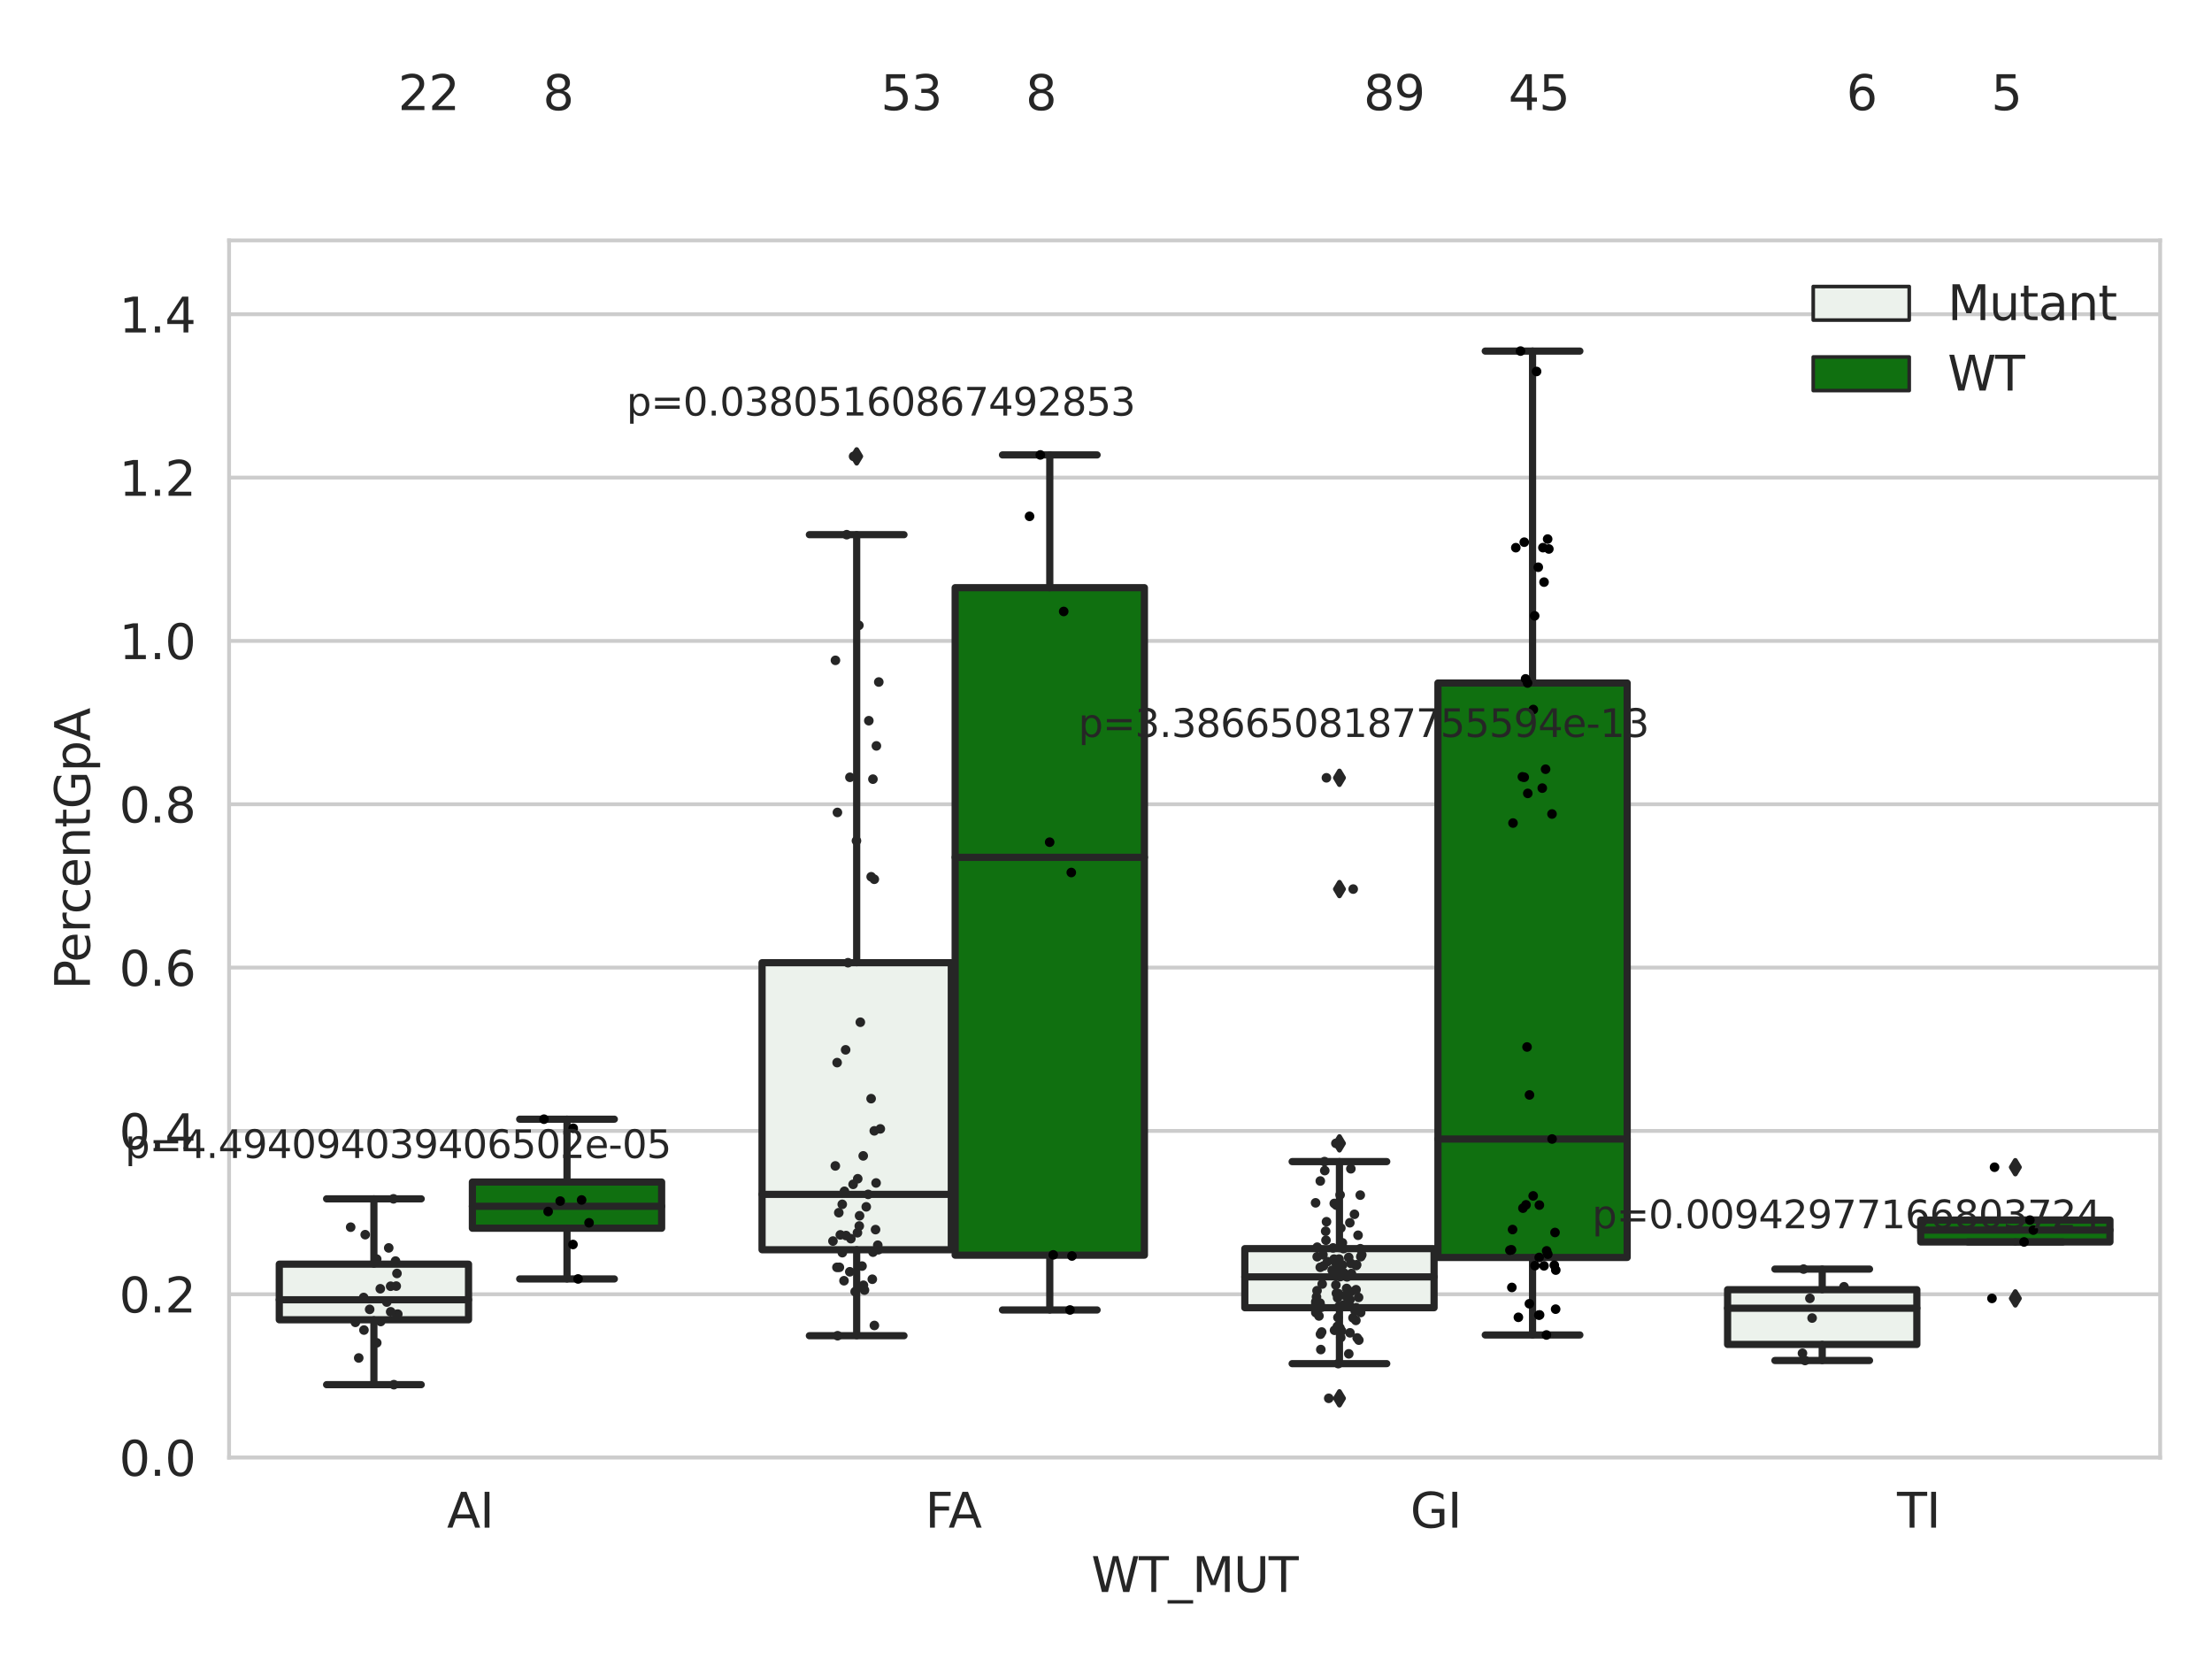 <?xml version="1.0" encoding="utf-8" standalone="no"?>
<!DOCTYPE svg PUBLIC "-//W3C//DTD SVG 1.1//EN"
  "http://www.w3.org/Graphics/SVG/1.1/DTD/svg11.dtd">
<svg xmlns:xlink="http://www.w3.org/1999/xlink" width="460.8pt" height="345.6pt" viewBox="0 0 460.8 345.6" xmlns="http://www.w3.org/2000/svg" version="1.1">
 <defs>
  <style type="text/css">*{stroke-linejoin: round; stroke-linecap: butt}</style>
 </defs>
 <g id="figure_1">
  <g id="patch_1">
   <path d="M 0 345.6 
L 460.8 345.6 
L 460.8 0 
L 0 0 
z
" style="fill: #ffffff"/>
  </g>
  <g id="axes_1">
   <g id="patch_2">
    <path d="M 47.72 303.64 
L 450 303.64 
L 450 50.085 
L 47.72 50.085 
z
" style="fill: #ffffff"/>
   </g>
   <g id="matplotlib.axis_1">
    <g id="xtick_1">
     <g id="text_1">
      <!-- AI -->
      <g style="fill: #262626" transform="translate(93.11 318.238)scale(0.1 -0.1)">
       <defs>
        <path id="DejaVuSans-41" d="M 2188 4044 
L 1331 1722 
L 3047 1722 
L 2188 4044 
z
M 1831 4666 
L 2547 4666 
L 4325 0 
L 3669 0 
L 3244 1197 
L 1141 1197 
L 716 0 
L 50 0 
L 1831 4666 
z
" transform="scale(0.016)"/>
        <path id="DejaVuSans-49" d="M 628 4666 
L 1259 4666 
L 1259 0 
L 628 0 
L 628 4666 
z
" transform="scale(0.016)"/>
       </defs>
       <use xlink:href="#DejaVuSans-41"/>
       <use xlink:href="#DejaVuSans-49" x="68.408"/>
      </g>
     </g>
    </g>
    <g id="xtick_2">
     <g id="text_2">
      <!-- FA -->
      <g style="fill: #262626" transform="translate(192.735 318.238)scale(0.1 -0.1)">
       <defs>
        <path id="DejaVuSans-46" d="M 628 4666 
L 3309 4666 
L 3309 4134 
L 1259 4134 
L 1259 2759 
L 3109 2759 
L 3109 2228 
L 1259 2228 
L 1259 0 
L 628 0 
L 628 4666 
z
" transform="scale(0.016)"/>
       </defs>
       <use xlink:href="#DejaVuSans-46"/>
       <use xlink:href="#DejaVuSans-41" x="48.395"/>
      </g>
     </g>
    </g>
    <g id="xtick_3">
     <g id="text_3">
      <!-- GI -->
      <g style="fill: #262626" transform="translate(293.796 318.238)scale(0.1 -0.1)">
       <defs>
        <path id="DejaVuSans-47" d="M 3809 666 
L 3809 1919 
L 2778 1919 
L 2778 2438 
L 4434 2438 
L 4434 434 
Q 4069 175 3628 42 
Q 3188 -91 2688 -91 
Q 1594 -91 976 548 
Q 359 1188 359 2328 
Q 359 3472 976 4111 
Q 1594 4750 2688 4750 
Q 3144 4750 3555 4637 
Q 3966 4525 4313 4306 
L 4313 3634 
Q 3963 3931 3569 4081 
Q 3175 4231 2741 4231 
Q 1884 4231 1454 3753 
Q 1025 3275 1025 2328 
Q 1025 1384 1454 906 
Q 1884 428 2741 428 
Q 3075 428 3337 486 
Q 3600 544 3809 666 
z
" transform="scale(0.016)"/>
       </defs>
       <use xlink:href="#DejaVuSans-47"/>
       <use xlink:href="#DejaVuSans-49" x="77.49"/>
      </g>
     </g>
    </g>
    <g id="xtick_4">
     <g id="text_4">
      <!-- TI -->
      <g style="fill: #262626" transform="translate(395.186 318.238)scale(0.1 -0.1)">
       <defs>
        <path id="DejaVuSans-54" d="M -19 4666 
L 3928 4666 
L 3928 4134 
L 2272 4134 
L 2272 0 
L 1638 0 
L 1638 4134 
L -19 4134 
L -19 4666 
z
" transform="scale(0.016)"/>
       </defs>
       <use xlink:href="#DejaVuSans-54"/>
       <use xlink:href="#DejaVuSans-49" x="61.084"/>
      </g>
     </g>
    </g>
    <g id="text_5">
     <!-- WT_MUT -->
     <g style="fill: #262626" transform="translate(227.335 331.638)scale(0.1 -0.1)">
      <defs>
       <path id="DejaVuSans-57" d="M 213 4666 
L 850 4666 
L 1831 722 
L 2809 4666 
L 3519 4666 
L 4500 722 
L 5478 4666 
L 6119 4666 
L 4947 0 
L 4153 0 
L 3169 4050 
L 2175 0 
L 1381 0 
L 213 4666 
z
" transform="scale(0.016)"/>
       <path id="DejaVuSans-5f" d="M 3263 -1063 
L 3263 -1509 
L -63 -1509 
L -63 -1063 
L 3263 -1063 
z
" transform="scale(0.016)"/>
       <path id="DejaVuSans-4d" d="M 628 4666 
L 1569 4666 
L 2759 1491 
L 3956 4666 
L 4897 4666 
L 4897 0 
L 4281 0 
L 4281 4097 
L 3078 897 
L 2444 897 
L 1241 4097 
L 1241 0 
L 628 0 
L 628 4666 
z
" transform="scale(0.016)"/>
       <path id="DejaVuSans-55" d="M 556 4666 
L 1191 4666 
L 1191 1831 
Q 1191 1081 1462 751 
Q 1734 422 2344 422 
Q 2950 422 3222 751 
Q 3494 1081 3494 1831 
L 3494 4666 
L 4128 4666 
L 4128 1753 
Q 4128 841 3676 375 
Q 3225 -91 2344 -91 
Q 1459 -91 1007 375 
Q 556 841 556 1753 
L 556 4666 
z
" transform="scale(0.016)"/>
      </defs>
      <use xlink:href="#DejaVuSans-57"/>
      <use xlink:href="#DejaVuSans-54" x="98.877"/>
      <use xlink:href="#DejaVuSans-5f" x="159.961"/>
      <use xlink:href="#DejaVuSans-4d" x="209.961"/>
      <use xlink:href="#DejaVuSans-55" x="296.24"/>
      <use xlink:href="#DejaVuSans-54" x="369.434"/>
     </g>
    </g>
   </g>
   <g id="matplotlib.axis_2">
    <g id="ytick_1">
     <g id="line2d_1">
      <path d="M 47.72 303.64 
L 450 303.64 
" clip-path="url(#pa1002c5d4b)" style="fill: none; stroke: #cccccc; stroke-width: 0.8; stroke-linecap: round"/>
     </g>
     <g id="text_6">
      <!-- 0.0 -->
      <g style="fill: #262626" transform="translate(24.817 307.439)scale(0.1 -0.1)">
       <defs>
        <path id="DejaVuSans-30" d="M 2034 4250 
Q 1547 4250 1301 3770 
Q 1056 3291 1056 2328 
Q 1056 1369 1301 889 
Q 1547 409 2034 409 
Q 2525 409 2770 889 
Q 3016 1369 3016 2328 
Q 3016 3291 2770 3770 
Q 2525 4250 2034 4250 
z
M 2034 4750 
Q 2819 4750 3233 4129 
Q 3647 3509 3647 2328 
Q 3647 1150 3233 529 
Q 2819 -91 2034 -91 
Q 1250 -91 836 529 
Q 422 1150 422 2328 
Q 422 3509 836 4129 
Q 1250 4750 2034 4750 
z
" transform="scale(0.016)"/>
        <path id="DejaVuSans-2e" d="M 684 794 
L 1344 794 
L 1344 0 
L 684 0 
L 684 794 
z
" transform="scale(0.016)"/>
       </defs>
       <use xlink:href="#DejaVuSans-30"/>
       <use xlink:href="#DejaVuSans-2e" x="63.623"/>
       <use xlink:href="#DejaVuSans-30" x="95.41"/>
      </g>
     </g>
    </g>
    <g id="ytick_2">
     <g id="line2d_2">
      <path d="M 47.72 269.614 
L 450 269.614 
" clip-path="url(#pa1002c5d4b)" style="fill: none; stroke: #cccccc; stroke-width: 0.8; stroke-linecap: round"/>
     </g>
     <g id="text_7">
      <!-- 0.2 -->
      <g style="fill: #262626" transform="translate(24.817 273.413)scale(0.1 -0.1)">
       <defs>
        <path id="DejaVuSans-32" d="M 1228 531 
L 3431 531 
L 3431 0 
L 469 0 
L 469 531 
Q 828 903 1448 1529 
Q 2069 2156 2228 2338 
Q 2531 2678 2651 2914 
Q 2772 3150 2772 3378 
Q 2772 3750 2511 3984 
Q 2250 4219 1831 4219 
Q 1534 4219 1204 4116 
Q 875 4013 500 3803 
L 500 4441 
Q 881 4594 1212 4672 
Q 1544 4750 1819 4750 
Q 2544 4750 2975 4387 
Q 3406 4025 3406 3419 
Q 3406 3131 3298 2873 
Q 3191 2616 2906 2266 
Q 2828 2175 2409 1742 
Q 1991 1309 1228 531 
z
" transform="scale(0.016)"/>
       </defs>
       <use xlink:href="#DejaVuSans-30"/>
       <use xlink:href="#DejaVuSans-2e" x="63.623"/>
       <use xlink:href="#DejaVuSans-32" x="95.41"/>
      </g>
     </g>
    </g>
    <g id="ytick_3">
     <g id="line2d_3">
      <path d="M 47.72 235.589 
L 450 235.589 
" clip-path="url(#pa1002c5d4b)" style="fill: none; stroke: #cccccc; stroke-width: 0.8; stroke-linecap: round"/>
     </g>
     <g id="text_8">
      <!-- 0.4 -->
      <g style="fill: #262626" transform="translate(24.817 239.388)scale(0.1 -0.1)">
       <defs>
        <path id="DejaVuSans-34" d="M 2419 4116 
L 825 1625 
L 2419 1625 
L 2419 4116 
z
M 2253 4666 
L 3047 4666 
L 3047 1625 
L 3713 1625 
L 3713 1100 
L 3047 1100 
L 3047 0 
L 2419 0 
L 2419 1100 
L 313 1100 
L 313 1709 
L 2253 4666 
z
" transform="scale(0.016)"/>
       </defs>
       <use xlink:href="#DejaVuSans-30"/>
       <use xlink:href="#DejaVuSans-2e" x="63.623"/>
       <use xlink:href="#DejaVuSans-34" x="95.41"/>
      </g>
     </g>
    </g>
    <g id="ytick_4">
     <g id="line2d_4">
      <path d="M 47.72 201.563 
L 450 201.563 
" clip-path="url(#pa1002c5d4b)" style="fill: none; stroke: #cccccc; stroke-width: 0.8; stroke-linecap: round"/>
     </g>
     <g id="text_9">
      <!-- 0.6 -->
      <g style="fill: #262626" transform="translate(24.817 205.362)scale(0.1 -0.1)">
       <defs>
        <path id="DejaVuSans-36" d="M 2113 2584 
Q 1688 2584 1439 2293 
Q 1191 2003 1191 1497 
Q 1191 994 1439 701 
Q 1688 409 2113 409 
Q 2538 409 2786 701 
Q 3034 994 3034 1497 
Q 3034 2003 2786 2293 
Q 2538 2584 2113 2584 
z
M 3366 4563 
L 3366 3988 
Q 3128 4100 2886 4159 
Q 2644 4219 2406 4219 
Q 1781 4219 1451 3797 
Q 1122 3375 1075 2522 
Q 1259 2794 1537 2939 
Q 1816 3084 2150 3084 
Q 2853 3084 3261 2657 
Q 3669 2231 3669 1497 
Q 3669 778 3244 343 
Q 2819 -91 2113 -91 
Q 1303 -91 875 529 
Q 447 1150 447 2328 
Q 447 3434 972 4092 
Q 1497 4750 2381 4750 
Q 2619 4750 2861 4703 
Q 3103 4656 3366 4563 
z
" transform="scale(0.016)"/>
       </defs>
       <use xlink:href="#DejaVuSans-30"/>
       <use xlink:href="#DejaVuSans-2e" x="63.623"/>
       <use xlink:href="#DejaVuSans-36" x="95.41"/>
      </g>
     </g>
    </g>
    <g id="ytick_5">
     <g id="line2d_5">
      <path d="M 47.72 167.537 
L 450 167.537 
" clip-path="url(#pa1002c5d4b)" style="fill: none; stroke: #cccccc; stroke-width: 0.8; stroke-linecap: round"/>
     </g>
     <g id="text_10">
      <!-- 0.8 -->
      <g style="fill: #262626" transform="translate(24.817 171.336)scale(0.1 -0.1)">
       <defs>
        <path id="DejaVuSans-38" d="M 2034 2216 
Q 1584 2216 1326 1975 
Q 1069 1734 1069 1313 
Q 1069 891 1326 650 
Q 1584 409 2034 409 
Q 2484 409 2743 651 
Q 3003 894 3003 1313 
Q 3003 1734 2745 1975 
Q 2488 2216 2034 2216 
z
M 1403 2484 
Q 997 2584 770 2862 
Q 544 3141 544 3541 
Q 544 4100 942 4425 
Q 1341 4750 2034 4750 
Q 2731 4750 3128 4425 
Q 3525 4100 3525 3541 
Q 3525 3141 3298 2862 
Q 3072 2584 2669 2484 
Q 3125 2378 3379 2068 
Q 3634 1759 3634 1313 
Q 3634 634 3220 271 
Q 2806 -91 2034 -91 
Q 1263 -91 848 271 
Q 434 634 434 1313 
Q 434 1759 690 2068 
Q 947 2378 1403 2484 
z
M 1172 3481 
Q 1172 3119 1398 2916 
Q 1625 2713 2034 2713 
Q 2441 2713 2670 2916 
Q 2900 3119 2900 3481 
Q 2900 3844 2670 4047 
Q 2441 4250 2034 4250 
Q 1625 4250 1398 4047 
Q 1172 3844 1172 3481 
z
" transform="scale(0.016)"/>
       </defs>
       <use xlink:href="#DejaVuSans-30"/>
       <use xlink:href="#DejaVuSans-2e" x="63.623"/>
       <use xlink:href="#DejaVuSans-38" x="95.41"/>
      </g>
     </g>
    </g>
    <g id="ytick_6">
     <g id="line2d_6">
      <path d="M 47.72 133.511 
L 450 133.511 
" clip-path="url(#pa1002c5d4b)" style="fill: none; stroke: #cccccc; stroke-width: 0.8; stroke-linecap: round"/>
     </g>
     <g id="text_11">
      <!-- 1.0 -->
      <g style="fill: #262626" transform="translate(24.817 137.311)scale(0.1 -0.1)">
       <defs>
        <path id="DejaVuSans-31" d="M 794 531 
L 1825 531 
L 1825 4091 
L 703 3866 
L 703 4441 
L 1819 4666 
L 2450 4666 
L 2450 531 
L 3481 531 
L 3481 0 
L 794 0 
L 794 531 
z
" transform="scale(0.016)"/>
       </defs>
       <use xlink:href="#DejaVuSans-31"/>
       <use xlink:href="#DejaVuSans-2e" x="63.623"/>
       <use xlink:href="#DejaVuSans-30" x="95.41"/>
      </g>
     </g>
    </g>
    <g id="ytick_7">
     <g id="line2d_7">
      <path d="M 47.72 99.486 
L 450 99.486 
" clip-path="url(#pa1002c5d4b)" style="fill: none; stroke: #cccccc; stroke-width: 0.8; stroke-linecap: round"/>
     </g>
     <g id="text_12">
      <!-- 1.2 -->
      <g style="fill: #262626" transform="translate(24.817 103.285)scale(0.1 -0.1)">
       <use xlink:href="#DejaVuSans-31"/>
       <use xlink:href="#DejaVuSans-2e" x="63.623"/>
       <use xlink:href="#DejaVuSans-32" x="95.41"/>
      </g>
     </g>
    </g>
    <g id="ytick_8">
     <g id="line2d_8">
      <path d="M 47.72 65.46 
L 450 65.46 
" clip-path="url(#pa1002c5d4b)" style="fill: none; stroke: #cccccc; stroke-width: 0.8; stroke-linecap: round"/>
     </g>
     <g id="text_13">
      <!-- 1.4 -->
      <g style="fill: #262626" transform="translate(24.817 69.259)scale(0.1 -0.1)">
       <use xlink:href="#DejaVuSans-31"/>
       <use xlink:href="#DejaVuSans-2e" x="63.623"/>
       <use xlink:href="#DejaVuSans-34" x="95.41"/>
      </g>
     </g>
    </g>
    <g id="text_14">
     <!-- PercentGpA -->
     <g style="fill: #262626" transform="translate(18.737 206.139)rotate(-90)scale(0.1 -0.1)">
      <defs>
       <path id="DejaVuSans-50" d="M 1259 4147 
L 1259 2394 
L 2053 2394 
Q 2494 2394 2734 2622 
Q 2975 2850 2975 3272 
Q 2975 3691 2734 3919 
Q 2494 4147 2053 4147 
L 1259 4147 
z
M 628 4666 
L 2053 4666 
Q 2838 4666 3239 4311 
Q 3641 3956 3641 3272 
Q 3641 2581 3239 2228 
Q 2838 1875 2053 1875 
L 1259 1875 
L 1259 0 
L 628 0 
L 628 4666 
z
" transform="scale(0.016)"/>
       <path id="DejaVuSans-65" d="M 3597 1894 
L 3597 1613 
L 953 1613 
Q 991 1019 1311 708 
Q 1631 397 2203 397 
Q 2534 397 2845 478 
Q 3156 559 3463 722 
L 3463 178 
Q 3153 47 2828 -22 
Q 2503 -91 2169 -91 
Q 1331 -91 842 396 
Q 353 884 353 1716 
Q 353 2575 817 3079 
Q 1281 3584 2069 3584 
Q 2775 3584 3186 3129 
Q 3597 2675 3597 1894 
z
M 3022 2063 
Q 3016 2534 2758 2815 
Q 2500 3097 2075 3097 
Q 1594 3097 1305 2825 
Q 1016 2553 972 2059 
L 3022 2063 
z
" transform="scale(0.016)"/>
       <path id="DejaVuSans-72" d="M 2631 2963 
Q 2534 3019 2420 3045 
Q 2306 3072 2169 3072 
Q 1681 3072 1420 2755 
Q 1159 2438 1159 1844 
L 1159 0 
L 581 0 
L 581 3500 
L 1159 3500 
L 1159 2956 
Q 1341 3275 1631 3429 
Q 1922 3584 2338 3584 
Q 2397 3584 2469 3576 
Q 2541 3569 2628 3553 
L 2631 2963 
z
" transform="scale(0.016)"/>
       <path id="DejaVuSans-63" d="M 3122 3366 
L 3122 2828 
Q 2878 2963 2633 3030 
Q 2388 3097 2138 3097 
Q 1578 3097 1268 2742 
Q 959 2388 959 1747 
Q 959 1106 1268 751 
Q 1578 397 2138 397 
Q 2388 397 2633 464 
Q 2878 531 3122 666 
L 3122 134 
Q 2881 22 2623 -34 
Q 2366 -91 2075 -91 
Q 1284 -91 818 406 
Q 353 903 353 1747 
Q 353 2603 823 3093 
Q 1294 3584 2113 3584 
Q 2378 3584 2631 3529 
Q 2884 3475 3122 3366 
z
" transform="scale(0.016)"/>
       <path id="DejaVuSans-6e" d="M 3513 2113 
L 3513 0 
L 2938 0 
L 2938 2094 
Q 2938 2591 2744 2837 
Q 2550 3084 2163 3084 
Q 1697 3084 1428 2787 
Q 1159 2491 1159 1978 
L 1159 0 
L 581 0 
L 581 3500 
L 1159 3500 
L 1159 2956 
Q 1366 3272 1645 3428 
Q 1925 3584 2291 3584 
Q 2894 3584 3203 3211 
Q 3513 2838 3513 2113 
z
" transform="scale(0.016)"/>
       <path id="DejaVuSans-74" d="M 1172 4494 
L 1172 3500 
L 2356 3500 
L 2356 3053 
L 1172 3053 
L 1172 1153 
Q 1172 725 1289 603 
Q 1406 481 1766 481 
L 2356 481 
L 2356 0 
L 1766 0 
Q 1100 0 847 248 
Q 594 497 594 1153 
L 594 3053 
L 172 3053 
L 172 3500 
L 594 3500 
L 594 4494 
L 1172 4494 
z
" transform="scale(0.016)"/>
       <path id="DejaVuSans-70" d="M 1159 525 
L 1159 -1331 
L 581 -1331 
L 581 3500 
L 1159 3500 
L 1159 2969 
Q 1341 3281 1617 3432 
Q 1894 3584 2278 3584 
Q 2916 3584 3314 3078 
Q 3713 2572 3713 1747 
Q 3713 922 3314 415 
Q 2916 -91 2278 -91 
Q 1894 -91 1617 61 
Q 1341 213 1159 525 
z
M 3116 1747 
Q 3116 2381 2855 2742 
Q 2594 3103 2138 3103 
Q 1681 3103 1420 2742 
Q 1159 2381 1159 1747 
Q 1159 1113 1420 752 
Q 1681 391 2138 391 
Q 2594 391 2855 752 
Q 3116 1113 3116 1747 
z
" transform="scale(0.016)"/>
      </defs>
      <use xlink:href="#DejaVuSans-50"/>
      <use xlink:href="#DejaVuSans-65" x="56.678"/>
      <use xlink:href="#DejaVuSans-72" x="118.201"/>
      <use xlink:href="#DejaVuSans-63" x="157.064"/>
      <use xlink:href="#DejaVuSans-65" x="212.045"/>
      <use xlink:href="#DejaVuSans-6e" x="273.568"/>
      <use xlink:href="#DejaVuSans-74" x="336.947"/>
      <use xlink:href="#DejaVuSans-47" x="376.156"/>
      <use xlink:href="#DejaVuSans-70" x="453.646"/>
      <use xlink:href="#DejaVuSans-41" x="517.123"/>
     </g>
    </g>
   </g>
   <g id="patch_3">
    <path d="M 58.179 274.931 
L 97.603 274.931 
L 97.603 263.347 
L 58.179 263.347 
L 58.179 274.931 
z
" clip-path="url(#pa1002c5d4b)" style="fill: #ecf2ec; stroke: #262626; stroke-width: 1.5; stroke-linejoin: miter"/>
   </g>
   <g id="patch_4">
    <path d="M 98.407 255.862 
L 137.831 255.862 
L 137.831 246.241 
L 98.407 246.241 
L 98.407 255.862 
z
" clip-path="url(#pa1002c5d4b)" style="fill: #107010; stroke: #262626; stroke-width: 1.5; stroke-linejoin: miter"/>
   </g>
   <g id="patch_5">
    <path d="M 158.749 260.342 
L 198.173 260.342 
L 198.173 200.553 
L 158.749 200.553 
L 158.749 260.342 
z
" clip-path="url(#pa1002c5d4b)" style="fill: #ecf2ec; stroke: #262626; stroke-width: 1.5; stroke-linejoin: miter"/>
   </g>
   <g id="patch_6">
    <path d="M 198.977 261.472 
L 238.401 261.472 
L 238.401 122.423 
L 198.977 122.423 
L 198.977 261.472 
z
" clip-path="url(#pa1002c5d4b)" style="fill: #107010; stroke: #262626; stroke-width: 1.5; stroke-linejoin: miter"/>
   </g>
   <g id="patch_7">
    <path d="M 259.319 272.423 
L 298.743 272.423 
L 298.743 260.115 
L 259.319 260.115 
L 259.319 272.423 
z
" clip-path="url(#pa1002c5d4b)" style="fill: #ecf2ec; stroke: #262626; stroke-width: 1.5; stroke-linejoin: miter"/>
   </g>
   <g id="patch_8">
    <path d="M 299.547 261.951 
L 338.971 261.951 
L 338.971 142.28 
L 299.547 142.28 
L 299.547 261.951 
z
" clip-path="url(#pa1002c5d4b)" style="fill: #107010; stroke: #262626; stroke-width: 1.5; stroke-linejoin: miter"/>
   </g>
   <g id="patch_9">
    <path d="M 359.889 280.073 
L 399.313 280.073 
L 399.313 268.661 
L 359.889 268.661 
L 359.889 280.073 
z
" clip-path="url(#pa1002c5d4b)" style="fill: #ecf2ec; stroke: #262626; stroke-width: 1.5; stroke-linejoin: miter"/>
   </g>
   <g id="patch_10">
    <path d="M 400.117 258.722 
L 439.541 258.722 
L 439.541 254.169 
L 400.117 254.169 
L 400.117 258.722 
z
" clip-path="url(#pa1002c5d4b)" style="fill: #107010; stroke: #262626; stroke-width: 1.5; stroke-linejoin: miter"/>
   </g>
   <g id="patch_11">
    <path d="M 98.005 303.64 
L 98.005 303.64 
L 98.005 303.64 
L 98.005 303.64 
z
" clip-path="url(#pa1002c5d4b)" style="fill: #ecf2ec; stroke: #262626; stroke-width: 0.75; stroke-linejoin: miter"/>
   </g>
   <g id="patch_12">
    <path d="M 98.005 303.64 
L 98.005 303.64 
L 98.005 303.64 
L 98.005 303.64 
z
" clip-path="url(#pa1002c5d4b)" style="fill: #107010; stroke: #262626; stroke-width: 0.75; stroke-linejoin: miter"/>
   </g>
   <g id="PathCollection_1"/>
   <g id="PathCollection_2"/>
   <g id="line2d_9">
    <path d="M 77.891 274.931 
L 77.891 288.453 
" clip-path="url(#pa1002c5d4b)" style="fill: none; stroke: #262626; stroke-width: 1.5; stroke-linecap: round"/>
   </g>
   <g id="line2d_10">
    <path d="M 77.891 263.347 
L 77.891 249.74 
" clip-path="url(#pa1002c5d4b)" style="fill: none; stroke: #262626; stroke-width: 1.5; stroke-linecap: round"/>
   </g>
   <g id="line2d_11">
    <path d="M 68.035 288.453 
L 87.747 288.453 
" clip-path="url(#pa1002c5d4b)" style="fill: none; stroke: #262626; stroke-width: 1.5; stroke-linecap: round"/>
   </g>
   <g id="line2d_12">
    <path d="M 68.035 249.74 
L 87.747 249.74 
" clip-path="url(#pa1002c5d4b)" style="fill: none; stroke: #262626; stroke-width: 1.5; stroke-linecap: round"/>
   </g>
   <g id="line2d_13"/>
   <g id="line2d_14">
    <path d="M 118.119 255.862 
L 118.119 266.427 
" clip-path="url(#pa1002c5d4b)" style="fill: none; stroke: #262626; stroke-width: 1.5; stroke-linecap: round"/>
   </g>
   <g id="line2d_15">
    <path d="M 118.119 246.241 
L 118.119 233.148 
" clip-path="url(#pa1002c5d4b)" style="fill: none; stroke: #262626; stroke-width: 1.5; stroke-linecap: round"/>
   </g>
   <g id="line2d_16">
    <path d="M 108.263 266.427 
L 127.975 266.427 
" clip-path="url(#pa1002c5d4b)" style="fill: none; stroke: #262626; stroke-width: 1.5; stroke-linecap: round"/>
   </g>
   <g id="line2d_17">
    <path d="M 108.263 233.148 
L 127.975 233.148 
" clip-path="url(#pa1002c5d4b)" style="fill: none; stroke: #262626; stroke-width: 1.5; stroke-linecap: round"/>
   </g>
   <g id="line2d_18"/>
   <g id="line2d_19">
    <path d="M 178.461 260.342 
L 178.461 278.255 
" clip-path="url(#pa1002c5d4b)" style="fill: none; stroke: #262626; stroke-width: 1.5; stroke-linecap: round"/>
   </g>
   <g id="line2d_20">
    <path d="M 178.461 200.553 
L 178.461 111.383 
" clip-path="url(#pa1002c5d4b)" style="fill: none; stroke: #262626; stroke-width: 1.5; stroke-linecap: round"/>
   </g>
   <g id="line2d_21">
    <path d="M 168.605 278.255 
L 188.317 278.255 
" clip-path="url(#pa1002c5d4b)" style="fill: none; stroke: #262626; stroke-width: 1.5; stroke-linecap: round"/>
   </g>
   <g id="line2d_22">
    <path d="M 168.605 111.383 
L 188.317 111.383 
" clip-path="url(#pa1002c5d4b)" style="fill: none; stroke: #262626; stroke-width: 1.5; stroke-linecap: round"/>
   </g>
   <g id="line2d_23">
    <defs>
     <path id="m881d2127d1" d="M -0 1.414 
L 0.849 0 
L 0 -1.414 
L -0.849 -0 
z
" style="stroke: #262626; stroke-linejoin: miter"/>
    </defs>
    <g clip-path="url(#pa1002c5d4b)">
     <use xlink:href="#m881d2127d1" x="178.461" y="95.072" style="fill: #262626; stroke: #262626; stroke-linejoin: miter"/>
    </g>
   </g>
   <g id="line2d_24">
    <path d="M 218.689 261.472 
L 218.689 272.89 
" clip-path="url(#pa1002c5d4b)" style="fill: none; stroke: #262626; stroke-width: 1.5; stroke-linecap: round"/>
   </g>
   <g id="line2d_25">
    <path d="M 218.689 122.423 
L 218.689 94.768 
" clip-path="url(#pa1002c5d4b)" style="fill: none; stroke: #262626; stroke-width: 1.5; stroke-linecap: round"/>
   </g>
   <g id="line2d_26">
    <path d="M 208.833 272.89 
L 228.545 272.89 
" clip-path="url(#pa1002c5d4b)" style="fill: none; stroke: #262626; stroke-width: 1.5; stroke-linecap: round"/>
   </g>
   <g id="line2d_27">
    <path d="M 208.833 94.768 
L 228.545 94.768 
" clip-path="url(#pa1002c5d4b)" style="fill: none; stroke: #262626; stroke-width: 1.5; stroke-linecap: round"/>
   </g>
   <g id="line2d_28"/>
   <g id="line2d_29">
    <path d="M 279.031 272.423 
L 279.031 284.071 
" clip-path="url(#pa1002c5d4b)" style="fill: none; stroke: #262626; stroke-width: 1.5; stroke-linecap: round"/>
   </g>
   <g id="line2d_30">
    <path d="M 279.031 260.115 
L 279.031 241.981 
" clip-path="url(#pa1002c5d4b)" style="fill: none; stroke: #262626; stroke-width: 1.5; stroke-linecap: round"/>
   </g>
   <g id="line2d_31">
    <path d="M 269.175 284.071 
L 288.887 284.071 
" clip-path="url(#pa1002c5d4b)" style="fill: none; stroke: #262626; stroke-width: 1.5; stroke-linecap: round"/>
   </g>
   <g id="line2d_32">
    <path d="M 269.175 241.981 
L 288.887 241.981 
" clip-path="url(#pa1002c5d4b)" style="fill: none; stroke: #262626; stroke-width: 1.5; stroke-linecap: round"/>
   </g>
   <g id="line2d_33">
    <g clip-path="url(#pa1002c5d4b)">
     <use xlink:href="#m881d2127d1" x="279.031" y="291.295" style="fill: #262626; stroke: #262626; stroke-linejoin: miter"/>
     <use xlink:href="#m881d2127d1" x="279.031" y="185.211" style="fill: #262626; stroke: #262626; stroke-linejoin: miter"/>
     <use xlink:href="#m881d2127d1" x="279.031" y="238.184" style="fill: #262626; stroke: #262626; stroke-linejoin: miter"/>
     <use xlink:href="#m881d2127d1" x="279.031" y="162.031" style="fill: #262626; stroke: #262626; stroke-linejoin: miter"/>
    </g>
   </g>
   <g id="line2d_34">
    <path d="M 319.259 261.951 
L 319.259 278.098 
" clip-path="url(#pa1002c5d4b)" style="fill: none; stroke: #262626; stroke-width: 1.5; stroke-linecap: round"/>
   </g>
   <g id="line2d_35">
    <path d="M 319.259 142.28 
L 319.259 73.136 
" clip-path="url(#pa1002c5d4b)" style="fill: none; stroke: #262626; stroke-width: 1.5; stroke-linecap: round"/>
   </g>
   <g id="line2d_36">
    <path d="M 309.403 278.098 
L 329.115 278.098 
" clip-path="url(#pa1002c5d4b)" style="fill: none; stroke: #262626; stroke-width: 1.5; stroke-linecap: round"/>
   </g>
   <g id="line2d_37">
    <path d="M 309.403 73.136 
L 329.115 73.136 
" clip-path="url(#pa1002c5d4b)" style="fill: none; stroke: #262626; stroke-width: 1.5; stroke-linecap: round"/>
   </g>
   <g id="line2d_38"/>
   <g id="line2d_39">
    <path d="M 379.601 280.073 
L 379.601 283.417 
" clip-path="url(#pa1002c5d4b)" style="fill: none; stroke: #262626; stroke-width: 1.5; stroke-linecap: round"/>
   </g>
   <g id="line2d_40">
    <path d="M 379.601 268.661 
L 379.601 264.375 
" clip-path="url(#pa1002c5d4b)" style="fill: none; stroke: #262626; stroke-width: 1.5; stroke-linecap: round"/>
   </g>
   <g id="line2d_41">
    <path d="M 369.745 283.417 
L 389.457 283.417 
" clip-path="url(#pa1002c5d4b)" style="fill: none; stroke: #262626; stroke-width: 1.5; stroke-linecap: round"/>
   </g>
   <g id="line2d_42">
    <path d="M 369.745 264.375 
L 389.457 264.375 
" clip-path="url(#pa1002c5d4b)" style="fill: none; stroke: #262626; stroke-width: 1.5; stroke-linecap: round"/>
   </g>
   <g id="line2d_43"/>
   <g id="line2d_44">
    <path d="M 419.829 258.722 
L 419.829 258.722 
" clip-path="url(#pa1002c5d4b)" style="fill: none; stroke: #262626; stroke-width: 1.5; stroke-linecap: round"/>
   </g>
   <g id="line2d_45">
    <path d="M 419.829 254.169 
L 419.829 254.169 
" clip-path="url(#pa1002c5d4b)" style="fill: none; stroke: #262626; stroke-width: 1.5; stroke-linecap: round"/>
   </g>
   <g id="line2d_46">
    <path d="M 409.973 258.722 
L 429.685 258.722 
" clip-path="url(#pa1002c5d4b)" style="fill: none; stroke: #262626; stroke-width: 1.5; stroke-linecap: round"/>
   </g>
   <g id="line2d_47">
    <path d="M 409.973 254.169 
L 429.685 254.169 
" clip-path="url(#pa1002c5d4b)" style="fill: none; stroke: #262626; stroke-width: 1.5; stroke-linecap: round"/>
   </g>
   <g id="line2d_48">
    <g clip-path="url(#pa1002c5d4b)">
     <use xlink:href="#m881d2127d1" x="419.829" y="270.481" style="fill: #262626; stroke: #262626; stroke-linejoin: miter"/>
     <use xlink:href="#m881d2127d1" x="419.829" y="243.151" style="fill: #262626; stroke: #262626; stroke-linejoin: miter"/>
    </g>
   </g>
   <g id="line2d_49">
    <path d="M 58.179 270.763 
L 97.603 270.763 
" clip-path="url(#pa1002c5d4b)" style="fill: none; stroke: #262626; stroke-width: 1.5; stroke-linecap: round"/>
   </g>
   <g id="line2d_50">
    <path d="M 98.407 251.293 
L 137.831 251.293 
" clip-path="url(#pa1002c5d4b)" style="fill: none; stroke: #262626; stroke-width: 1.5; stroke-linecap: round"/>
   </g>
   <g id="line2d_51">
    <path d="M 158.749 248.811 
L 198.173 248.811 
" clip-path="url(#pa1002c5d4b)" style="fill: none; stroke: #262626; stroke-width: 1.5; stroke-linecap: round"/>
   </g>
   <g id="line2d_52">
    <path d="M 198.977 178.6 
L 238.401 178.6 
" clip-path="url(#pa1002c5d4b)" style="fill: none; stroke: #262626; stroke-width: 1.5; stroke-linecap: round"/>
   </g>
   <g id="line2d_53">
    <path d="M 259.319 265.995 
L 298.743 265.995 
" clip-path="url(#pa1002c5d4b)" style="fill: none; stroke: #262626; stroke-width: 1.5; stroke-linecap: round"/>
   </g>
   <g id="line2d_54">
    <path d="M 299.547 237.276 
L 338.971 237.276 
" clip-path="url(#pa1002c5d4b)" style="fill: none; stroke: #262626; stroke-width: 1.5; stroke-linecap: round"/>
   </g>
   <g id="line2d_55">
    <path d="M 359.889 272.519 
L 399.313 272.519 
" clip-path="url(#pa1002c5d4b)" style="fill: none; stroke: #262626; stroke-width: 1.5; stroke-linecap: round"/>
   </g>
   <g id="line2d_56">
    <path d="M 400.117 256.25 
L 439.541 256.25 
" clip-path="url(#pa1002c5d4b)" style="fill: none; stroke: #262626; stroke-width: 1.5; stroke-linecap: round"/>
   </g>
   <g id="patch_13">
    <path d="M 47.72 303.64 
L 47.72 50.085 
" style="fill: none; stroke: #cccccc; stroke-width: 0.8; stroke-linejoin: miter; stroke-linecap: square"/>
   </g>
   <g id="patch_14">
    <path d="M 450 303.64 
L 450 50.085 
" style="fill: none; stroke: #cccccc; stroke-width: 0.8; stroke-linejoin: miter; stroke-linecap: square"/>
   </g>
   <g id="patch_15">
    <path d="M 47.72 303.64 
L 450 303.64 
" style="fill: none; stroke: #cccccc; stroke-width: 0.8; stroke-linejoin: miter; stroke-linecap: square"/>
   </g>
   <g id="patch_16">
    <path d="M 47.72 50.085 
L 450 50.085 
" style="fill: none; stroke: #cccccc; stroke-width: 0.8; stroke-linejoin: miter; stroke-linecap: square"/>
   </g>
   <g id="PathCollection_3">
    <defs>
     <path id="C0_0_c16921117f" d="M 0 1 
C 0.265 1 0.52 0.895 0.707 0.707 
C 0.895 0.52 1 0.265 1 -0 
C 1 -0.265 0.895 -0.52 0.707 -0.707 
C 0.52 -0.895 0.265 -1 0 -1 
C -0.265 -1 -0.52 -0.895 -0.707 -0.707 
C -0.895 -0.52 -1 -0.265 -1 0 
C -1 0.265 -0.895 0.52 -0.707 0.707 
C -0.52 0.895 -0.265 1 0 1 
z
"/>
    </defs>
    <g clip-path="url(#pa1002c5d4b)">
     <use xlink:href="#C0_0_c16921117f" x="74.731" y="282.887" style="fill: #262626"/>
    </g>
    <g clip-path="url(#pa1002c5d4b)">
     <use xlink:href="#C0_0_c16921117f" x="81.374" y="267.943" style="fill: #262626"/>
    </g>
    <g clip-path="url(#pa1002c5d4b)">
     <use xlink:href="#C0_0_c16921117f" x="82.614" y="273.84" style="fill: #262626"/>
    </g>
    <g clip-path="url(#pa1002c5d4b)">
     <use xlink:href="#C0_0_c16921117f" x="82.87" y="273.755" style="fill: #262626"/>
    </g>
    <g clip-path="url(#pa1002c5d4b)">
     <use xlink:href="#C0_0_c16921117f" x="74.036" y="275.47" style="fill: #262626"/>
    </g>
    <g clip-path="url(#pa1002c5d4b)">
     <use xlink:href="#C0_0_c16921117f" x="79.222" y="268.472" style="fill: #262626"/>
    </g>
    <g clip-path="url(#pa1002c5d4b)">
     <use xlink:href="#C0_0_c16921117f" x="82.695" y="265.283" style="fill: #262626"/>
    </g>
    <g clip-path="url(#pa1002c5d4b)">
     <use xlink:href="#C0_0_c16921117f" x="76.081" y="257.204" style="fill: #262626"/>
    </g>
    <g clip-path="url(#pa1002c5d4b)">
     <use xlink:href="#C0_0_c16921117f" x="75.756" y="270.289" style="fill: #262626"/>
    </g>
    <g clip-path="url(#pa1002c5d4b)">
     <use xlink:href="#C0_0_c16921117f" x="81.385" y="273.271" style="fill: #262626"/>
    </g>
    <g clip-path="url(#pa1002c5d4b)">
     <use xlink:href="#C0_0_c16921117f" x="81.969" y="249.74" style="fill: #262626"/>
    </g>
    <g clip-path="url(#pa1002c5d4b)">
     <use xlink:href="#C0_0_c16921117f" x="73.051" y="255.643" style="fill: #262626"/>
    </g>
    <g clip-path="url(#pa1002c5d4b)">
     <use xlink:href="#C0_0_c16921117f" x="82.394" y="262.701" style="fill: #262626"/>
    </g>
    <g clip-path="url(#pa1002c5d4b)">
     <use xlink:href="#C0_0_c16921117f" x="82.051" y="288.453" style="fill: #262626"/>
    </g>
    <g clip-path="url(#pa1002c5d4b)">
     <use xlink:href="#C0_0_c16921117f" x="79.307" y="275.295" style="fill: #262626"/>
    </g>
    <g clip-path="url(#pa1002c5d4b)">
     <use xlink:href="#C0_0_c16921117f" x="80.981" y="259.963" style="fill: #262626"/>
    </g>
    <g clip-path="url(#pa1002c5d4b)">
     <use xlink:href="#C0_0_c16921117f" x="78.484" y="279.733" style="fill: #262626"/>
    </g>
    <g clip-path="url(#pa1002c5d4b)">
     <use xlink:href="#C0_0_c16921117f" x="80.574" y="271.238" style="fill: #262626"/>
    </g>
    <g clip-path="url(#pa1002c5d4b)">
     <use xlink:href="#C0_0_c16921117f" x="82.542" y="267.916" style="fill: #262626"/>
    </g>
    <g clip-path="url(#pa1002c5d4b)">
     <use xlink:href="#C0_0_c16921117f" x="77.007" y="272.766" style="fill: #262626"/>
    </g>
    <g clip-path="url(#pa1002c5d4b)">
     <use xlink:href="#C0_0_c16921117f" x="75.821" y="277.074" style="fill: #262626"/>
    </g>
    <g clip-path="url(#pa1002c5d4b)">
     <use xlink:href="#C0_0_c16921117f" x="78.475" y="262.291" style="fill: #262626"/>
    </g>
   </g>
   <g id="PathCollection_4">
    <defs>
     <path id="C1_0_4036f5bc22" d="M 0 1 
C 0.265 1 0.52 0.895 0.707 0.707 
C 0.895 0.52 1 0.265 1 -0 
C 1 -0.265 0.895 -0.52 0.707 -0.707 
C 0.52 -0.895 0.265 -1 0 -1 
C -0.265 -1 -0.52 -0.895 -0.707 -0.707 
C -0.895 -0.52 -1 -0.265 -1 0 
C -1 0.265 -0.895 0.52 -0.707 0.707 
C -0.52 0.895 -0.265 1 0 1 
z
"/>
    </defs>
    <g clip-path="url(#pa1002c5d4b)">
     <use xlink:href="#C1_0_4036f5bc22" x="120.425" y="266.427"/>
    </g>
    <g clip-path="url(#pa1002c5d4b)">
     <use xlink:href="#C1_0_4036f5bc22" x="116.702" y="250.209"/>
    </g>
    <g clip-path="url(#pa1002c5d4b)">
     <use xlink:href="#C1_0_4036f5bc22" x="122.711" y="254.732"/>
    </g>
    <g clip-path="url(#pa1002c5d4b)">
     <use xlink:href="#C1_0_4036f5bc22" x="121.158" y="249.975"/>
    </g>
    <g clip-path="url(#pa1002c5d4b)">
     <use xlink:href="#C1_0_4036f5bc22" x="119.362" y="259.25"/>
    </g>
    <g clip-path="url(#pa1002c5d4b)">
     <use xlink:href="#C1_0_4036f5bc22" x="113.322" y="233.148"/>
    </g>
    <g clip-path="url(#pa1002c5d4b)">
     <use xlink:href="#C1_0_4036f5bc22" x="119.414" y="235.037"/>
    </g>
    <g clip-path="url(#pa1002c5d4b)">
     <use xlink:href="#C1_0_4036f5bc22" x="114.188" y="252.378"/>
    </g>
   </g>
   <g id="PathCollection_5">
    <defs>
     <path id="C2_0_33df6fa006" d="M 0 1 
C 0.265 1 0.52 0.895 0.707 0.707 
C 0.895 0.52 1 0.265 1 -0 
C 1 -0.265 0.895 -0.52 0.707 -0.707 
C 0.52 -0.895 0.265 -1 0 -1 
C -0.265 -1 -0.52 -0.895 -0.707 -0.707 
C -0.895 -0.52 -1 -0.265 -1 0 
C -1 0.265 -0.895 0.52 -0.707 0.707 
C -0.52 0.895 -0.265 1 0 1 
z
"/>
    </defs>
    <g clip-path="url(#pa1002c5d4b)">
     <use xlink:href="#C2_0_33df6fa006" x="178.622" y="256.803" style="fill: #262626"/>
    </g>
    <g clip-path="url(#pa1002c5d4b)">
     <use xlink:href="#C2_0_33df6fa006" x="179.063" y="253.264" style="fill: #262626"/>
    </g>
    <g clip-path="url(#pa1002c5d4b)">
     <use xlink:href="#C2_0_33df6fa006" x="176.379" y="111.383" style="fill: #262626"/>
    </g>
    <g clip-path="url(#pa1002c5d4b)">
     <use xlink:href="#C2_0_33df6fa006" x="182.392" y="256.151" style="fill: #262626"/>
    </g>
    <g clip-path="url(#pa1002c5d4b)">
     <use xlink:href="#C2_0_33df6fa006" x="180.993" y="150.134" style="fill: #262626"/>
    </g>
    <g clip-path="url(#pa1002c5d4b)">
     <use xlink:href="#C2_0_33df6fa006" x="174.349" y="264.012" style="fill: #262626"/>
    </g>
    <g clip-path="url(#pa1002c5d4b)">
     <use xlink:href="#C2_0_33df6fa006" x="177.819" y="95.072" style="fill: #262626"/>
    </g>
    <g clip-path="url(#pa1002c5d4b)">
     <use xlink:href="#C2_0_33df6fa006" x="182.135" y="183.166" style="fill: #262626"/>
    </g>
    <g clip-path="url(#pa1002c5d4b)">
     <use xlink:href="#C2_0_33df6fa006" x="182.508" y="246.432" style="fill: #262626"/>
    </g>
    <g clip-path="url(#pa1002c5d4b)">
     <use xlink:href="#C2_0_33df6fa006" x="179.002" y="255.396" style="fill: #262626"/>
    </g>
    <g clip-path="url(#pa1002c5d4b)">
     <use xlink:href="#C2_0_33df6fa006" x="176.654" y="200.553" style="fill: #262626"/>
    </g>
    <g clip-path="url(#pa1002c5d4b)">
     <use xlink:href="#C2_0_33df6fa006" x="181.469" y="228.87" style="fill: #262626"/>
    </g>
    <g clip-path="url(#pa1002c5d4b)">
     <use xlink:href="#C2_0_33df6fa006" x="180.089" y="268.753" style="fill: #262626"/>
    </g>
    <g clip-path="url(#pa1002c5d4b)">
     <use xlink:href="#C2_0_33df6fa006" x="176.245" y="257.388" style="fill: #262626"/>
    </g>
    <g clip-path="url(#pa1002c5d4b)">
     <use xlink:href="#C2_0_33df6fa006" x="178.684" y="245.554" style="fill: #262626"/>
    </g>
    <g clip-path="url(#pa1002c5d4b)">
     <use xlink:href="#C2_0_33df6fa006" x="178.142" y="269.073" style="fill: #262626"/>
    </g>
    <g clip-path="url(#pa1002c5d4b)">
     <use xlink:href="#C2_0_33df6fa006" x="177.03" y="264.935" style="fill: #262626"/>
    </g>
    <g clip-path="url(#pa1002c5d4b)">
     <use xlink:href="#C2_0_33df6fa006" x="182.857" y="259.398" style="fill: #262626"/>
    </g>
    <g clip-path="url(#pa1002c5d4b)">
     <use xlink:href="#C2_0_33df6fa006" x="175.915" y="248.167" style="fill: #262626"/>
    </g>
    <g clip-path="url(#pa1002c5d4b)">
     <use xlink:href="#C2_0_33df6fa006" x="181.716" y="266.486" style="fill: #262626"/>
    </g>
    <g clip-path="url(#pa1002c5d4b)">
     <use xlink:href="#C2_0_33df6fa006" x="183.384" y="235.167" style="fill: #262626"/>
    </g>
    <g clip-path="url(#pa1002c5d4b)">
     <use xlink:href="#C2_0_33df6fa006" x="181.481" y="182.645" style="fill: #262626"/>
    </g>
    <g clip-path="url(#pa1002c5d4b)">
     <use xlink:href="#C2_0_33df6fa006" x="177.718" y="246.721" style="fill: #262626"/>
    </g>
    <g clip-path="url(#pa1002c5d4b)">
     <use xlink:href="#C2_0_33df6fa006" x="173.519" y="258.536" style="fill: #262626"/>
    </g>
    <g clip-path="url(#pa1002c5d4b)">
     <use xlink:href="#C2_0_33df6fa006" x="177.054" y="161.925" style="fill: #262626"/>
    </g>
    <g clip-path="url(#pa1002c5d4b)">
     <use xlink:href="#C2_0_33df6fa006" x="174.038" y="137.562" style="fill: #262626"/>
    </g>
    <g clip-path="url(#pa1002c5d4b)">
     <use xlink:href="#C2_0_33df6fa006" x="178.415" y="175.153" style="fill: #262626"/>
    </g>
    <g clip-path="url(#pa1002c5d4b)">
     <use xlink:href="#C2_0_33df6fa006" x="176.161" y="218.697" style="fill: #262626"/>
    </g>
    <g clip-path="url(#pa1002c5d4b)">
     <use xlink:href="#C2_0_33df6fa006" x="174.389" y="221.361" style="fill: #262626"/>
    </g>
    <g clip-path="url(#pa1002c5d4b)">
     <use xlink:href="#C2_0_33df6fa006" x="181.847" y="162.311" style="fill: #262626"/>
    </g>
    <g clip-path="url(#pa1002c5d4b)">
     <use xlink:href="#C2_0_33df6fa006" x="183.068" y="142.077" style="fill: #262626"/>
    </g>
    <g clip-path="url(#pa1002c5d4b)">
     <use xlink:href="#C2_0_33df6fa006" x="180.455" y="251.405" style="fill: #262626"/>
    </g>
    <g clip-path="url(#pa1002c5d4b)">
     <use xlink:href="#C2_0_33df6fa006" x="179.824" y="240.79" style="fill: #262626"/>
    </g>
    <g clip-path="url(#pa1002c5d4b)">
     <use xlink:href="#C2_0_33df6fa006" x="174.489" y="278.255" style="fill: #262626"/>
    </g>
    <g clip-path="url(#pa1002c5d4b)">
     <use xlink:href="#C2_0_33df6fa006" x="182.151" y="276.118" style="fill: #262626"/>
    </g>
    <g clip-path="url(#pa1002c5d4b)">
     <use xlink:href="#C2_0_33df6fa006" x="175.052" y="257.244" style="fill: #262626"/>
    </g>
    <g clip-path="url(#pa1002c5d4b)">
     <use xlink:href="#C2_0_33df6fa006" x="181.863" y="260.848" style="fill: #262626"/>
    </g>
    <g clip-path="url(#pa1002c5d4b)">
     <use xlink:href="#C2_0_33df6fa006" x="174.45" y="169.246" style="fill: #262626"/>
    </g>
    <g clip-path="url(#pa1002c5d4b)">
     <use xlink:href="#C2_0_33df6fa006" x="182.991" y="260.342" style="fill: #262626"/>
    </g>
    <g clip-path="url(#pa1002c5d4b)">
     <use xlink:href="#C2_0_33df6fa006" x="175.455" y="250.886" style="fill: #262626"/>
    </g>
    <g clip-path="url(#pa1002c5d4b)">
     <use xlink:href="#C2_0_33df6fa006" x="179.223" y="212.947" style="fill: #262626"/>
    </g>
    <g clip-path="url(#pa1002c5d4b)">
     <use xlink:href="#C2_0_33df6fa006" x="180.853" y="248.811" style="fill: #262626"/>
    </g>
    <g clip-path="url(#pa1002c5d4b)">
     <use xlink:href="#C2_0_33df6fa006" x="179.871" y="267.74" style="fill: #262626"/>
    </g>
    <g clip-path="url(#pa1002c5d4b)">
     <use xlink:href="#C2_0_33df6fa006" x="174.737" y="252.625" style="fill: #262626"/>
    </g>
    <g clip-path="url(#pa1002c5d4b)">
     <use xlink:href="#C2_0_33df6fa006" x="182.568" y="155.385" style="fill: #262626"/>
    </g>
    <g clip-path="url(#pa1002c5d4b)">
     <use xlink:href="#C2_0_33df6fa006" x="175.822" y="266.802" style="fill: #262626"/>
    </g>
    <g clip-path="url(#pa1002c5d4b)">
     <use xlink:href="#C2_0_33df6fa006" x="177.253" y="258.038" style="fill: #262626"/>
    </g>
    <g clip-path="url(#pa1002c5d4b)">
     <use xlink:href="#C2_0_33df6fa006" x="175.475" y="260.954" style="fill: #262626"/>
    </g>
    <g clip-path="url(#pa1002c5d4b)">
     <use xlink:href="#C2_0_33df6fa006" x="179.576" y="263.749" style="fill: #262626"/>
    </g>
    <g clip-path="url(#pa1002c5d4b)">
     <use xlink:href="#C2_0_33df6fa006" x="178.92" y="130.271" style="fill: #262626"/>
    </g>
    <g clip-path="url(#pa1002c5d4b)">
     <use xlink:href="#C2_0_33df6fa006" x="182.129" y="235.576" style="fill: #262626"/>
    </g>
    <g clip-path="url(#pa1002c5d4b)">
     <use xlink:href="#C2_0_33df6fa006" x="174.013" y="242.88" style="fill: #262626"/>
    </g>
    <g clip-path="url(#pa1002c5d4b)">
     <use xlink:href="#C2_0_33df6fa006" x="174.858" y="264.004" style="fill: #262626"/>
    </g>
   </g>
   <g id="PathCollection_6">
    <defs>
     <path id="C3_0_4467fbff34" d="M 0 1 
C 0.265 1 0.52 0.895 0.707 0.707 
C 0.895 0.52 1 0.265 1 -0 
C 1 -0.265 0.895 -0.52 0.707 -0.707 
C 0.52 -0.895 0.265 -1 0 -1 
C -0.265 -1 -0.52 -0.895 -0.707 -0.707 
C -0.895 -0.52 -1 -0.265 -1 0 
C -1 0.265 -0.895 0.52 -0.707 0.707 
C -0.52 0.895 -0.265 1 0 1 
z
"/>
    </defs>
    <g clip-path="url(#pa1002c5d4b)">
     <use xlink:href="#C3_0_4467fbff34" x="219.408" y="261.414"/>
    </g>
    <g clip-path="url(#pa1002c5d4b)">
     <use xlink:href="#C3_0_4467fbff34" x="218.663" y="175.441"/>
    </g>
    <g clip-path="url(#pa1002c5d4b)">
     <use xlink:href="#C3_0_4467fbff34" x="222.896" y="272.89"/>
    </g>
    <g clip-path="url(#pa1002c5d4b)">
     <use xlink:href="#C3_0_4467fbff34" x="216.717" y="94.768"/>
    </g>
    <g clip-path="url(#pa1002c5d4b)">
     <use xlink:href="#C3_0_4467fbff34" x="214.475" y="107.563"/>
    </g>
    <g clip-path="url(#pa1002c5d4b)">
     <use xlink:href="#C3_0_4467fbff34" x="221.588" y="127.376"/>
    </g>
    <g clip-path="url(#pa1002c5d4b)">
     <use xlink:href="#C3_0_4467fbff34" x="223.17" y="181.759"/>
    </g>
    <g clip-path="url(#pa1002c5d4b)">
     <use xlink:href="#C3_0_4467fbff34" x="223.306" y="261.647"/>
    </g>
   </g>
   <g id="PathCollection_7">
    <defs>
     <path id="C4_0_04d83d5751" d="M 0 1 
C 0.265 1 0.52 0.895 0.707 0.707 
C 0.895 0.52 1 0.265 1 -0 
C 1 -0.265 0.895 -0.52 0.707 -0.707 
C 0.52 -0.895 0.265 -1 0 -1 
C -0.265 -1 -0.52 -0.895 -0.707 -0.707 
C -0.895 -0.52 -1 -0.265 -1 0 
C -1 0.265 -0.895 0.52 -0.707 0.707 
C -0.52 0.895 -0.265 1 0 1 
z
"/>
    </defs>
    <g clip-path="url(#pa1002c5d4b)">
     <use xlink:href="#C4_0_04d83d5751" x="281.894" y="185.211" style="fill: #262626"/>
    </g>
    <g clip-path="url(#pa1002c5d4b)">
     <use xlink:href="#C4_0_04d83d5751" x="283.367" y="248.965" style="fill: #262626"/>
    </g>
    <g clip-path="url(#pa1002c5d4b)">
     <use xlink:href="#C4_0_04d83d5751" x="276.227" y="258.361" style="fill: #262626"/>
    </g>
    <g clip-path="url(#pa1002c5d4b)">
     <use xlink:href="#C4_0_04d83d5751" x="274.98" y="271.454" style="fill: #262626"/>
    </g>
    <g clip-path="url(#pa1002c5d4b)">
     <use xlink:href="#C4_0_04d83d5751" x="278.944" y="262.284" style="fill: #262626"/>
    </g>
    <g clip-path="url(#pa1002c5d4b)">
     <use xlink:href="#C4_0_04d83d5751" x="277.898" y="262.299" style="fill: #262626"/>
    </g>
    <g clip-path="url(#pa1002c5d4b)">
     <use xlink:href="#C4_0_04d83d5751" x="274.061" y="250.572" style="fill: #262626"/>
    </g>
    <g clip-path="url(#pa1002c5d4b)">
     <use xlink:href="#C4_0_04d83d5751" x="278.884" y="269.518" style="fill: #262626"/>
    </g>
    <g clip-path="url(#pa1002c5d4b)">
     <use xlink:href="#C4_0_04d83d5751" x="276.158" y="256.485" style="fill: #262626"/>
    </g>
    <g clip-path="url(#pa1002c5d4b)">
     <use xlink:href="#C4_0_04d83d5751" x="279.306" y="278.642" style="fill: #262626"/>
    </g>
    <g clip-path="url(#pa1002c5d4b)">
     <use xlink:href="#C4_0_04d83d5751" x="275.034" y="264.002" style="fill: #262626"/>
    </g>
    <g clip-path="url(#pa1002c5d4b)">
     <use xlink:href="#C4_0_04d83d5751" x="274.404" y="259.809" style="fill: #262626"/>
    </g>
    <g clip-path="url(#pa1002c5d4b)">
     <use xlink:href="#C4_0_04d83d5751" x="274.407" y="272.985" style="fill: #262626"/>
    </g>
    <g clip-path="url(#pa1002c5d4b)">
     <use xlink:href="#C4_0_04d83d5751" x="280.003" y="265.215" style="fill: #262626"/>
    </g>
    <g clip-path="url(#pa1002c5d4b)">
     <use xlink:href="#C4_0_04d83d5751" x="281.197" y="254.726" style="fill: #262626"/>
    </g>
    <g clip-path="url(#pa1002c5d4b)">
     <use xlink:href="#C4_0_04d83d5751" x="282.156" y="252.961" style="fill: #262626"/>
    </g>
    <g clip-path="url(#pa1002c5d4b)">
     <use xlink:href="#C4_0_04d83d5751" x="278.288" y="238.184" style="fill: #262626"/>
    </g>
    <g clip-path="url(#pa1002c5d4b)">
     <use xlink:href="#C4_0_04d83d5751" x="275.331" y="277.485" style="fill: #262626"/>
    </g>
    <g clip-path="url(#pa1002c5d4b)">
     <use xlink:href="#C4_0_04d83d5751" x="281.407" y="269.097" style="fill: #262626"/>
    </g>
    <g clip-path="url(#pa1002c5d4b)">
     <use xlink:href="#C4_0_04d83d5751" x="275.436" y="267.486" style="fill: #262626"/>
    </g>
    <g clip-path="url(#pa1002c5d4b)">
     <use xlink:href="#C4_0_04d83d5751" x="276.533" y="262.824" style="fill: #262626"/>
    </g>
    <g clip-path="url(#pa1002c5d4b)">
     <use xlink:href="#C4_0_04d83d5751" x="275.148" y="281.137" style="fill: #262626"/>
    </g>
    <g clip-path="url(#pa1002c5d4b)">
     <use xlink:href="#C4_0_04d83d5751" x="278.802" y="264.787" style="fill: #262626"/>
    </g>
    <g clip-path="url(#pa1002c5d4b)">
     <use xlink:href="#C4_0_04d83d5751" x="280.606" y="265.995" style="fill: #262626"/>
    </g>
    <g clip-path="url(#pa1002c5d4b)">
     <use xlink:href="#C4_0_04d83d5751" x="282.908" y="257.326" style="fill: #262626"/>
    </g>
    <g clip-path="url(#pa1002c5d4b)">
     <use xlink:href="#C4_0_04d83d5751" x="276.335" y="254.506" style="fill: #262626"/>
    </g>
    <g clip-path="url(#pa1002c5d4b)">
     <use xlink:href="#C4_0_04d83d5751" x="277.515" y="264.609" style="fill: #262626"/>
    </g>
    <g clip-path="url(#pa1002c5d4b)">
     <use xlink:href="#C4_0_04d83d5751" x="277.697" y="259.967" style="fill: #262626"/>
    </g>
    <g clip-path="url(#pa1002c5d4b)">
     <use xlink:href="#C4_0_04d83d5751" x="279.13" y="276.623" style="fill: #262626"/>
    </g>
    <g clip-path="url(#pa1002c5d4b)">
     <use xlink:href="#C4_0_04d83d5751" x="281.221" y="270.77" style="fill: #262626"/>
    </g>
    <g clip-path="url(#pa1002c5d4b)">
     <use xlink:href="#C4_0_04d83d5751" x="281.228" y="277.65" style="fill: #262626"/>
    </g>
    <g clip-path="url(#pa1002c5d4b)">
     <use xlink:href="#C4_0_04d83d5751" x="276.803" y="291.295" style="fill: #262626"/>
    </g>
    <g clip-path="url(#pa1002c5d4b)">
     <use xlink:href="#C4_0_04d83d5751" x="275.074" y="277.941" style="fill: #262626"/>
    </g>
    <g clip-path="url(#pa1002c5d4b)">
     <use xlink:href="#C4_0_04d83d5751" x="278.347" y="263.159" style="fill: #262626"/>
    </g>
    <g clip-path="url(#pa1002c5d4b)">
     <use xlink:href="#C4_0_04d83d5751" x="282.726" y="278.715" style="fill: #262626"/>
    </g>
    <g clip-path="url(#pa1002c5d4b)">
     <use xlink:href="#C4_0_04d83d5751" x="280.545" y="270.156" style="fill: #262626"/>
    </g>
    <g clip-path="url(#pa1002c5d4b)">
     <use xlink:href="#C4_0_04d83d5751" x="281.858" y="274.531" style="fill: #262626"/>
    </g>
    <g clip-path="url(#pa1002c5d4b)">
     <use xlink:href="#C4_0_04d83d5751" x="279.178" y="265.939" style="fill: #262626"/>
    </g>
    <g clip-path="url(#pa1002c5d4b)">
     <use xlink:href="#C4_0_04d83d5751" x="274.112" y="271.66" style="fill: #262626"/>
    </g>
    <g clip-path="url(#pa1002c5d4b)">
     <use xlink:href="#C4_0_04d83d5751" x="279.648" y="258.9" style="fill: #262626"/>
    </g>
    <g clip-path="url(#pa1002c5d4b)">
     <use xlink:href="#C4_0_04d83d5751" x="282.284" y="273.045" style="fill: #262626"/>
    </g>
    <g clip-path="url(#pa1002c5d4b)">
     <use xlink:href="#C4_0_04d83d5751" x="278.717" y="274.455" style="fill: #262626"/>
    </g>
    <g clip-path="url(#pa1002c5d4b)">
     <use xlink:href="#C4_0_04d83d5751" x="278.645" y="270.362" style="fill: #262626"/>
    </g>
    <g clip-path="url(#pa1002c5d4b)">
     <use xlink:href="#C4_0_04d83d5751" x="275.973" y="243.856" style="fill: #262626"/>
    </g>
    <g clip-path="url(#pa1002c5d4b)">
     <use xlink:href="#C4_0_04d83d5751" x="274.362" y="268.874" style="fill: #262626"/>
    </g>
    <g clip-path="url(#pa1002c5d4b)">
     <use xlink:href="#C4_0_04d83d5751" x="279.481" y="277.273" style="fill: #262626"/>
    </g>
    <g clip-path="url(#pa1002c5d4b)">
     <use xlink:href="#C4_0_04d83d5751" x="274.1" y="271.184" style="fill: #262626"/>
    </g>
    <g clip-path="url(#pa1002c5d4b)">
     <use xlink:href="#C4_0_04d83d5751" x="277.954" y="250.701" style="fill: #262626"/>
    </g>
    <g clip-path="url(#pa1002c5d4b)">
     <use xlink:href="#C4_0_04d83d5751" x="281.527" y="265.304" style="fill: #262626"/>
    </g>
    <g clip-path="url(#pa1002c5d4b)">
     <use xlink:href="#C4_0_04d83d5751" x="282.492" y="268.671" style="fill: #262626"/>
    </g>
    <g clip-path="url(#pa1002c5d4b)">
     <use xlink:href="#C4_0_04d83d5751" x="283.07" y="279.171" style="fill: #262626"/>
    </g>
    <g clip-path="url(#pa1002c5d4b)">
     <use xlink:href="#C4_0_04d83d5751" x="282.516" y="263.634" style="fill: #262626"/>
    </g>
    <g clip-path="url(#pa1002c5d4b)">
     <use xlink:href="#C4_0_04d83d5751" x="283.48" y="261.794" style="fill: #262626"/>
    </g>
    <g clip-path="url(#pa1002c5d4b)">
     <use xlink:href="#C4_0_04d83d5751" x="274.768" y="274.138" style="fill: #262626"/>
    </g>
    <g clip-path="url(#pa1002c5d4b)">
     <use xlink:href="#C4_0_04d83d5751" x="274.394" y="261.8" style="fill: #262626"/>
    </g>
    <g clip-path="url(#pa1002c5d4b)">
     <use xlink:href="#C4_0_04d83d5751" x="281.432" y="263.197" style="fill: #262626"/>
    </g>
    <g clip-path="url(#pa1002c5d4b)">
     <use xlink:href="#C4_0_04d83d5751" x="279.168" y="248.913" style="fill: #262626"/>
    </g>
    <g clip-path="url(#pa1002c5d4b)">
     <use xlink:href="#C4_0_04d83d5751" x="275.921" y="241.981" style="fill: #262626"/>
    </g>
    <g clip-path="url(#pa1002c5d4b)">
     <use xlink:href="#C4_0_04d83d5751" x="278.397" y="269.418" style="fill: #262626"/>
    </g>
    <g clip-path="url(#pa1002c5d4b)">
     <use xlink:href="#C4_0_04d83d5751" x="275.042" y="246.024" style="fill: #262626"/>
    </g>
    <g clip-path="url(#pa1002c5d4b)">
     <use xlink:href="#C4_0_04d83d5751" x="281.207" y="272.128" style="fill: #262626"/>
    </g>
    <g clip-path="url(#pa1002c5d4b)">
     <use xlink:href="#C4_0_04d83d5751" x="278.381" y="251.056" style="fill: #262626"/>
    </g>
    <g clip-path="url(#pa1002c5d4b)">
     <use xlink:href="#C4_0_04d83d5751" x="283.455" y="273.422" style="fill: #262626"/>
    </g>
    <g clip-path="url(#pa1002c5d4b)">
     <use xlink:href="#C4_0_04d83d5751" x="282.524" y="272.423" style="fill: #262626"/>
    </g>
    <g clip-path="url(#pa1002c5d4b)">
     <use xlink:href="#C4_0_04d83d5751" x="279.863" y="260.115" style="fill: #262626"/>
    </g>
    <g clip-path="url(#pa1002c5d4b)">
     <use xlink:href="#C4_0_04d83d5751" x="279.324" y="255.827" style="fill: #262626"/>
    </g>
    <g clip-path="url(#pa1002c5d4b)">
     <use xlink:href="#C4_0_04d83d5751" x="280.977" y="282.029" style="fill: #262626"/>
    </g>
    <g clip-path="url(#pa1002c5d4b)">
     <use xlink:href="#C4_0_04d83d5751" x="280.96" y="261.95" style="fill: #262626"/>
    </g>
    <g clip-path="url(#pa1002c5d4b)">
     <use xlink:href="#C4_0_04d83d5751" x="278.934" y="272.171" style="fill: #262626"/>
    </g>
    <g clip-path="url(#pa1002c5d4b)">
     <use xlink:href="#C4_0_04d83d5751" x="279.865" y="271.863" style="fill: #262626"/>
    </g>
    <g clip-path="url(#pa1002c5d4b)">
     <use xlink:href="#C4_0_04d83d5751" x="282.617" y="263.472" style="fill: #262626"/>
    </g>
    <g clip-path="url(#pa1002c5d4b)">
     <use xlink:href="#C4_0_04d83d5751" x="275.594" y="261.387" style="fill: #262626"/>
    </g>
    <g clip-path="url(#pa1002c5d4b)">
     <use xlink:href="#C4_0_04d83d5751" x="278.286" y="267.693" style="fill: #262626"/>
    </g>
    <g clip-path="url(#pa1002c5d4b)">
     <use xlink:href="#C4_0_04d83d5751" x="274.108" y="273.439" style="fill: #262626"/>
    </g>
    <g clip-path="url(#pa1002c5d4b)">
     <use xlink:href="#C4_0_04d83d5751" x="276.319" y="162.031" style="fill: #262626"/>
    </g>
    <g clip-path="url(#pa1002c5d4b)">
     <use xlink:href="#C4_0_04d83d5751" x="282.457" y="275.064" style="fill: #262626"/>
    </g>
    <g clip-path="url(#pa1002c5d4b)">
     <use xlink:href="#C4_0_04d83d5751" x="278.602" y="276.306" style="fill: #262626"/>
    </g>
    <g clip-path="url(#pa1002c5d4b)">
     <use xlink:href="#C4_0_04d83d5751" x="280.526" y="268.41" style="fill: #262626"/>
    </g>
    <g clip-path="url(#pa1002c5d4b)">
     <use xlink:href="#C4_0_04d83d5751" x="275.298" y="272.319" style="fill: #262626"/>
    </g>
    <g clip-path="url(#pa1002c5d4b)">
     <use xlink:href="#C4_0_04d83d5751" x="279.685" y="263.521" style="fill: #262626"/>
    </g>
    <g clip-path="url(#pa1002c5d4b)">
     <use xlink:href="#C4_0_04d83d5751" x="281.408" y="243.479" style="fill: #262626"/>
    </g>
    <g clip-path="url(#pa1002c5d4b)">
     <use xlink:href="#C4_0_04d83d5751" x="275.721" y="263.707" style="fill: #262626"/>
    </g>
    <g clip-path="url(#pa1002c5d4b)">
     <use xlink:href="#C4_0_04d83d5751" x="283.682" y="261.402" style="fill: #262626"/>
    </g>
    <g clip-path="url(#pa1002c5d4b)">
     <use xlink:href="#C4_0_04d83d5751" x="278.005" y="277.123" style="fill: #262626"/>
    </g>
    <g clip-path="url(#pa1002c5d4b)">
     <use xlink:href="#C4_0_04d83d5751" x="283.379" y="260.129" style="fill: #262626"/>
    </g>
    <g clip-path="url(#pa1002c5d4b)">
     <use xlink:href="#C4_0_04d83d5751" x="283.019" y="270.277" style="fill: #262626"/>
    </g>
    <g clip-path="url(#pa1002c5d4b)">
     <use xlink:href="#C4_0_04d83d5751" x="280.404" y="269.933" style="fill: #262626"/>
    </g>
    <g clip-path="url(#pa1002c5d4b)">
     <use xlink:href="#C4_0_04d83d5751" x="274.25" y="270.16" style="fill: #262626"/>
    </g>
    <g clip-path="url(#pa1002c5d4b)">
     <use xlink:href="#C4_0_04d83d5751" x="278.787" y="284.071" style="fill: #262626"/>
    </g>
   </g>
   <g id="PathCollection_8">
    <defs>
     <path id="C5_0_d8b628f9ee" d="M 0 1 
C 0.265 1 0.52 0.895 0.707 0.707 
C 0.895 0.52 1 0.265 1 -0 
C 1 -0.265 0.895 -0.52 0.707 -0.707 
C 0.52 -0.895 0.265 -1 0 -1 
C -0.265 -1 -0.52 -0.895 -0.707 -0.707 
C -0.895 -0.52 -1 -0.265 -1 0 
C -1 0.265 -0.895 0.52 -0.707 0.707 
C -0.52 0.895 -0.265 1 0 1 
z
"/>
    </defs>
    <g clip-path="url(#pa1002c5d4b)">
     <use xlink:href="#C5_0_d8b628f9ee" x="317.531" y="112.946"/>
    </g>
    <g clip-path="url(#pa1002c5d4b)">
     <use xlink:href="#C5_0_d8b628f9ee" x="315.772" y="114.092"/>
    </g>
    <g clip-path="url(#pa1002c5d4b)">
     <use xlink:href="#C5_0_d8b628f9ee" x="314.946" y="268.198"/>
    </g>
    <g clip-path="url(#pa1002c5d4b)">
     <use xlink:href="#C5_0_d8b628f9ee" x="322.654" y="114.359"/>
    </g>
    <g clip-path="url(#pa1002c5d4b)">
     <use xlink:href="#C5_0_d8b628f9ee" x="320.727" y="273.919"/>
    </g>
    <g clip-path="url(#pa1002c5d4b)">
     <use xlink:href="#C5_0_d8b628f9ee" x="322.403" y="112.297"/>
    </g>
    <g clip-path="url(#pa1002c5d4b)">
     <use xlink:href="#C5_0_d8b628f9ee" x="319.419" y="147.805"/>
    </g>
    <g clip-path="url(#pa1002c5d4b)">
     <use xlink:href="#C5_0_d8b628f9ee" x="315.096" y="256.136"/>
    </g>
    <g clip-path="url(#pa1002c5d4b)">
     <use xlink:href="#C5_0_d8b628f9ee" x="317.255" y="251.68"/>
    </g>
    <g clip-path="url(#pa1002c5d4b)">
     <use xlink:href="#C5_0_d8b628f9ee" x="319.387" y="249.125"/>
    </g>
    <g clip-path="url(#pa1002c5d4b)">
     <use xlink:href="#C5_0_d8b628f9ee" x="321.975" y="160.241"/>
    </g>
    <g clip-path="url(#pa1002c5d4b)">
     <use xlink:href="#C5_0_d8b628f9ee" x="318.596" y="271.593"/>
    </g>
    <g clip-path="url(#pa1002c5d4b)">
     <use xlink:href="#C5_0_d8b628f9ee" x="322.152" y="278.098"/>
    </g>
    <g clip-path="url(#pa1002c5d4b)">
     <use xlink:href="#C5_0_d8b628f9ee" x="320.097" y="77.385"/>
    </g>
    <g clip-path="url(#pa1002c5d4b)">
     <use xlink:href="#C5_0_d8b628f9ee" x="321.282" y="164.178"/>
    </g>
    <g clip-path="url(#pa1002c5d4b)">
     <use xlink:href="#C5_0_d8b628f9ee" x="318.224" y="142.28"/>
    </g>
    <g clip-path="url(#pa1002c5d4b)">
     <use xlink:href="#C5_0_d8b628f9ee" x="320.638" y="261.951"/>
    </g>
    <g clip-path="url(#pa1002c5d4b)">
     <use xlink:href="#C5_0_d8b628f9ee" x="316.754" y="73.136"/>
    </g>
    <g clip-path="url(#pa1002c5d4b)">
     <use xlink:href="#C5_0_d8b628f9ee" x="319.698" y="128.29"/>
    </g>
    <g clip-path="url(#pa1002c5d4b)">
     <use xlink:href="#C5_0_d8b628f9ee" x="314.87" y="260.359"/>
    </g>
    <g clip-path="url(#pa1002c5d4b)">
     <use xlink:href="#C5_0_d8b628f9ee" x="323.311" y="169.57"/>
    </g>
    <g clip-path="url(#pa1002c5d4b)">
     <use xlink:href="#C5_0_d8b628f9ee" x="323.938" y="256.751"/>
    </g>
    <g clip-path="url(#pa1002c5d4b)">
     <use xlink:href="#C5_0_d8b628f9ee" x="317.525" y="161.914"/>
    </g>
    <g clip-path="url(#pa1002c5d4b)">
     <use xlink:href="#C5_0_d8b628f9ee" x="321.419" y="114.085"/>
    </g>
    <g clip-path="url(#pa1002c5d4b)">
     <use xlink:href="#C5_0_d8b628f9ee" x="321.655" y="121.265"/>
    </g>
    <g clip-path="url(#pa1002c5d4b)">
     <use xlink:href="#C5_0_d8b628f9ee" x="318.11" y="218.109"/>
    </g>
    <g clip-path="url(#pa1002c5d4b)">
     <use xlink:href="#C5_0_d8b628f9ee" x="321.648" y="263.698"/>
    </g>
    <g clip-path="url(#pa1002c5d4b)">
     <use xlink:href="#C5_0_d8b628f9ee" x="317.899" y="250.989"/>
    </g>
    <g clip-path="url(#pa1002c5d4b)">
     <use xlink:href="#C5_0_d8b628f9ee" x="318.266" y="165.279"/>
    </g>
    <g clip-path="url(#pa1002c5d4b)">
     <use xlink:href="#C5_0_d8b628f9ee" x="322.438" y="261.273"/>
    </g>
    <g clip-path="url(#pa1002c5d4b)">
     <use xlink:href="#C5_0_d8b628f9ee" x="322.194" y="260.578"/>
    </g>
    <g clip-path="url(#pa1002c5d4b)">
     <use xlink:href="#C5_0_d8b628f9ee" x="316.308" y="274.419"/>
    </g>
    <g clip-path="url(#pa1002c5d4b)">
     <use xlink:href="#C5_0_d8b628f9ee" x="323.791" y="263.566"/>
    </g>
    <g clip-path="url(#pa1002c5d4b)">
     <use xlink:href="#C5_0_d8b628f9ee" x="320.45" y="118.163"/>
    </g>
    <g clip-path="url(#pa1002c5d4b)">
     <use xlink:href="#C5_0_d8b628f9ee" x="320.569" y="273.964"/>
    </g>
    <g clip-path="url(#pa1002c5d4b)">
     <use xlink:href="#C5_0_d8b628f9ee" x="317.138" y="161.83"/>
    </g>
    <g clip-path="url(#pa1002c5d4b)">
     <use xlink:href="#C5_0_d8b628f9ee" x="318.619" y="228.096"/>
    </g>
    <g clip-path="url(#pa1002c5d4b)">
     <use xlink:href="#C5_0_d8b628f9ee" x="323.327" y="237.276"/>
    </g>
    <g clip-path="url(#pa1002c5d4b)">
     <use xlink:href="#C5_0_d8b628f9ee" x="324.066" y="272.722"/>
    </g>
    <g clip-path="url(#pa1002c5d4b)">
     <use xlink:href="#C5_0_d8b628f9ee" x="314.54" y="260.44"/>
    </g>
    <g clip-path="url(#pa1002c5d4b)">
     <use xlink:href="#C5_0_d8b628f9ee" x="324.097" y="264.584"/>
    </g>
    <g clip-path="url(#pa1002c5d4b)">
     <use xlink:href="#C5_0_d8b628f9ee" x="320.68" y="251.043"/>
    </g>
    <g clip-path="url(#pa1002c5d4b)">
     <use xlink:href="#C5_0_d8b628f9ee" x="319.761" y="263.657"/>
    </g>
    <g clip-path="url(#pa1002c5d4b)">
     <use xlink:href="#C5_0_d8b628f9ee" x="315.186" y="171.456"/>
    </g>
    <g clip-path="url(#pa1002c5d4b)">
     <use xlink:href="#C5_0_d8b628f9ee" x="317.805" y="141.422"/>
    </g>
   </g>
   <g id="PathCollection_9">
    <defs>
     <path id="C6_0_21025d37fd" d="M 0 1 
C 0.265 1 0.52 0.895 0.707 0.707 
C 0.895 0.52 1 0.265 1 -0 
C 1 -0.265 0.895 -0.52 0.707 -0.707 
C 0.52 -0.895 0.265 -1 0 -1 
C -0.265 -1 -0.52 -0.895 -0.707 -0.707 
C -0.895 -0.52 -1 -0.265 -1 0 
C -1 0.265 -0.895 0.52 -0.707 0.707 
C -0.52 0.895 -0.265 1 0 1 
z
"/>
    </defs>
    <g clip-path="url(#pa1002c5d4b)">
     <use xlink:href="#C6_0_21025d37fd" x="377.496" y="274.572" style="fill: #262626"/>
    </g>
    <g clip-path="url(#pa1002c5d4b)">
     <use xlink:href="#C6_0_21025d37fd" x="377.035" y="270.466" style="fill: #262626"/>
    </g>
    <g clip-path="url(#pa1002c5d4b)">
     <use xlink:href="#C6_0_21025d37fd" x="376.022" y="283.417" style="fill: #262626"/>
    </g>
    <g clip-path="url(#pa1002c5d4b)">
     <use xlink:href="#C6_0_21025d37fd" x="384.14" y="268.059" style="fill: #262626"/>
    </g>
    <g clip-path="url(#pa1002c5d4b)">
     <use xlink:href="#C6_0_21025d37fd" x="375.716" y="264.375" style="fill: #262626"/>
    </g>
    <g clip-path="url(#pa1002c5d4b)">
     <use xlink:href="#C6_0_21025d37fd" x="375.487" y="281.906" style="fill: #262626"/>
    </g>
   </g>
   <g id="PathCollection_10">
    <defs>
     <path id="C7_0_55a3317f62" d="M 0 1 
C 0.265 1 0.52 0.895 0.707 0.707 
C 0.895 0.52 1 0.265 1 -0 
C 1 -0.265 0.895 -0.52 0.707 -0.707 
C 0.52 -0.895 0.265 -1 0 -1 
C -0.265 -1 -0.52 -0.895 -0.707 -0.707 
C -0.895 -0.52 -1 -0.265 -1 0 
C -1 0.265 -0.895 0.52 -0.707 0.707 
C -0.52 0.895 -0.265 1 0 1 
z
"/>
    </defs>
    <g clip-path="url(#pa1002c5d4b)">
     <use xlink:href="#C7_0_55a3317f62" x="423.578" y="256.25"/>
    </g>
    <g clip-path="url(#pa1002c5d4b)">
     <use xlink:href="#C7_0_55a3317f62" x="414.965" y="270.481"/>
    </g>
    <g clip-path="url(#pa1002c5d4b)">
     <use xlink:href="#C7_0_55a3317f62" x="415.501" y="243.151"/>
    </g>
    <g clip-path="url(#pa1002c5d4b)">
     <use xlink:href="#C7_0_55a3317f62" x="421.651" y="258.722"/>
    </g>
    <g clip-path="url(#pa1002c5d4b)">
     <use xlink:href="#C7_0_55a3317f62" x="422.863" y="254.169"/>
    </g>
   </g>
   <g id="text_15">
    <!-- 22 -->
    <g style="fill: #262626" transform="translate(82.919 22.928)scale(0.1 -0.1)">
     <use xlink:href="#DejaVuSans-32"/>
     <use xlink:href="#DejaVuSans-32" x="63.623"/>
    </g>
   </g>
   <g id="text_16">
    <!-- p=4.494094039406502e-05 -->
    <g style="fill: #262626" transform="translate(26.043 241.233)scale(0.08 -0.08)">
     <defs>
      <path id="DejaVuSans-3d" d="M 678 2906 
L 4684 2906 
L 4684 2381 
L 678 2381 
L 678 2906 
z
M 678 1631 
L 4684 1631 
L 4684 1100 
L 678 1100 
L 678 1631 
z
" transform="scale(0.016)"/>
      <path id="DejaVuSans-39" d="M 703 97 
L 703 672 
Q 941 559 1184 500 
Q 1428 441 1663 441 
Q 2288 441 2617 861 
Q 2947 1281 2994 2138 
Q 2813 1869 2534 1725 
Q 2256 1581 1919 1581 
Q 1219 1581 811 2004 
Q 403 2428 403 3163 
Q 403 3881 828 4315 
Q 1253 4750 1959 4750 
Q 2769 4750 3195 4129 
Q 3622 3509 3622 2328 
Q 3622 1225 3098 567 
Q 2575 -91 1691 -91 
Q 1453 -91 1209 -44 
Q 966 3 703 97 
z
M 1959 2075 
Q 2384 2075 2632 2365 
Q 2881 2656 2881 3163 
Q 2881 3666 2632 3958 
Q 2384 4250 1959 4250 
Q 1534 4250 1286 3958 
Q 1038 3666 1038 3163 
Q 1038 2656 1286 2365 
Q 1534 2075 1959 2075 
z
" transform="scale(0.016)"/>
      <path id="DejaVuSans-33" d="M 2597 2516 
Q 3050 2419 3304 2112 
Q 3559 1806 3559 1356 
Q 3559 666 3084 287 
Q 2609 -91 1734 -91 
Q 1441 -91 1130 -33 
Q 819 25 488 141 
L 488 750 
Q 750 597 1062 519 
Q 1375 441 1716 441 
Q 2309 441 2620 675 
Q 2931 909 2931 1356 
Q 2931 1769 2642 2001 
Q 2353 2234 1838 2234 
L 1294 2234 
L 1294 2753 
L 1863 2753 
Q 2328 2753 2575 2939 
Q 2822 3125 2822 3475 
Q 2822 3834 2567 4026 
Q 2313 4219 1838 4219 
Q 1578 4219 1281 4162 
Q 984 4106 628 3988 
L 628 4550 
Q 988 4650 1302 4700 
Q 1616 4750 1894 4750 
Q 2613 4750 3031 4423 
Q 3450 4097 3450 3541 
Q 3450 3153 3228 2886 
Q 3006 2619 2597 2516 
z
" transform="scale(0.016)"/>
      <path id="DejaVuSans-35" d="M 691 4666 
L 3169 4666 
L 3169 4134 
L 1269 4134 
L 1269 2991 
Q 1406 3038 1543 3061 
Q 1681 3084 1819 3084 
Q 2600 3084 3056 2656 
Q 3513 2228 3513 1497 
Q 3513 744 3044 326 
Q 2575 -91 1722 -91 
Q 1428 -91 1123 -41 
Q 819 9 494 109 
L 494 744 
Q 775 591 1075 516 
Q 1375 441 1709 441 
Q 2250 441 2565 725 
Q 2881 1009 2881 1497 
Q 2881 1984 2565 2268 
Q 2250 2553 1709 2553 
Q 1456 2553 1204 2497 
Q 953 2441 691 2322 
L 691 4666 
z
" transform="scale(0.016)"/>
      <path id="DejaVuSans-2d" d="M 313 2009 
L 1997 2009 
L 1997 1497 
L 313 1497 
L 313 2009 
z
" transform="scale(0.016)"/>
     </defs>
     <use xlink:href="#DejaVuSans-70"/>
     <use xlink:href="#DejaVuSans-3d" x="63.477"/>
     <use xlink:href="#DejaVuSans-34" x="147.266"/>
     <use xlink:href="#DejaVuSans-2e" x="210.889"/>
     <use xlink:href="#DejaVuSans-34" x="242.676"/>
     <use xlink:href="#DejaVuSans-39" x="306.299"/>
     <use xlink:href="#DejaVuSans-34" x="369.922"/>
     <use xlink:href="#DejaVuSans-30" x="433.545"/>
     <use xlink:href="#DejaVuSans-39" x="497.168"/>
     <use xlink:href="#DejaVuSans-34" x="560.791"/>
     <use xlink:href="#DejaVuSans-30" x="624.414"/>
     <use xlink:href="#DejaVuSans-33" x="688.037"/>
     <use xlink:href="#DejaVuSans-39" x="751.66"/>
     <use xlink:href="#DejaVuSans-34" x="815.283"/>
     <use xlink:href="#DejaVuSans-30" x="878.906"/>
     <use xlink:href="#DejaVuSans-36" x="942.529"/>
     <use xlink:href="#DejaVuSans-35" x="1006.152"/>
     <use xlink:href="#DejaVuSans-30" x="1069.775"/>
     <use xlink:href="#DejaVuSans-32" x="1133.398"/>
     <use xlink:href="#DejaVuSans-65" x="1197.021"/>
     <use xlink:href="#DejaVuSans-2d" x="1258.545"/>
     <use xlink:href="#DejaVuSans-30" x="1294.629"/>
     <use xlink:href="#DejaVuSans-35" x="1358.252"/>
    </g>
   </g>
   <g id="text_17">
    <!-- 8 -->
    <g style="fill: #262626" transform="translate(113.091 22.928)scale(0.1 -0.1)">
     <use xlink:href="#DejaVuSans-38"/>
    </g>
   </g>
   <g id="text_18">
    <!-- 53 -->
    <g style="fill: #262626" transform="translate(183.489 22.928)scale(0.1 -0.1)">
     <use xlink:href="#DejaVuSans-35"/>
     <use xlink:href="#DejaVuSans-33" x="63.623"/>
    </g>
   </g>
   <g id="text_19">
    <!-- p=0.03805160867492853 -->
    <g style="fill: #262626" transform="translate(130.517 86.566)scale(0.08 -0.08)">
     <defs>
      <path id="DejaVuSans-37" d="M 525 4666 
L 3525 4666 
L 3525 4397 
L 1831 0 
L 1172 0 
L 2766 4134 
L 525 4134 
L 525 4666 
z
" transform="scale(0.016)"/>
     </defs>
     <use xlink:href="#DejaVuSans-70"/>
     <use xlink:href="#DejaVuSans-3d" x="63.477"/>
     <use xlink:href="#DejaVuSans-30" x="147.266"/>
     <use xlink:href="#DejaVuSans-2e" x="210.889"/>
     <use xlink:href="#DejaVuSans-30" x="242.676"/>
     <use xlink:href="#DejaVuSans-33" x="306.299"/>
     <use xlink:href="#DejaVuSans-38" x="369.922"/>
     <use xlink:href="#DejaVuSans-30" x="433.545"/>
     <use xlink:href="#DejaVuSans-35" x="497.168"/>
     <use xlink:href="#DejaVuSans-31" x="560.791"/>
     <use xlink:href="#DejaVuSans-36" x="624.414"/>
     <use xlink:href="#DejaVuSans-30" x="688.037"/>
     <use xlink:href="#DejaVuSans-38" x="751.66"/>
     <use xlink:href="#DejaVuSans-36" x="815.283"/>
     <use xlink:href="#DejaVuSans-37" x="878.906"/>
     <use xlink:href="#DejaVuSans-34" x="942.529"/>
     <use xlink:href="#DejaVuSans-39" x="1006.152"/>
     <use xlink:href="#DejaVuSans-32" x="1069.775"/>
     <use xlink:href="#DejaVuSans-38" x="1133.398"/>
     <use xlink:href="#DejaVuSans-35" x="1197.021"/>
     <use xlink:href="#DejaVuSans-33" x="1260.645"/>
    </g>
   </g>
   <g id="text_20">
    <!-- 8 -->
    <g style="fill: #262626" transform="translate(213.661 22.928)scale(0.1 -0.1)">
     <use xlink:href="#DejaVuSans-38"/>
    </g>
   </g>
   <g id="text_21">
    <!-- 89 -->
    <g style="fill: #262626" transform="translate(284.06 22.928)scale(0.1 -0.1)">
     <use xlink:href="#DejaVuSans-38"/>
     <use xlink:href="#DejaVuSans-39" x="63.623"/>
    </g>
   </g>
   <g id="text_22">
    <!-- p=3.3866508187755594e-13 -->
    <g style="fill: #262626" transform="translate(224.638 153.524)scale(0.08 -0.08)">
     <use xlink:href="#DejaVuSans-70"/>
     <use xlink:href="#DejaVuSans-3d" x="63.477"/>
     <use xlink:href="#DejaVuSans-33" x="147.266"/>
     <use xlink:href="#DejaVuSans-2e" x="210.889"/>
     <use xlink:href="#DejaVuSans-33" x="242.676"/>
     <use xlink:href="#DejaVuSans-38" x="306.299"/>
     <use xlink:href="#DejaVuSans-36" x="369.922"/>
     <use xlink:href="#DejaVuSans-36" x="433.545"/>
     <use xlink:href="#DejaVuSans-35" x="497.168"/>
     <use xlink:href="#DejaVuSans-30" x="560.791"/>
     <use xlink:href="#DejaVuSans-38" x="624.414"/>
     <use xlink:href="#DejaVuSans-31" x="688.037"/>
     <use xlink:href="#DejaVuSans-38" x="751.66"/>
     <use xlink:href="#DejaVuSans-37" x="815.283"/>
     <use xlink:href="#DejaVuSans-37" x="878.906"/>
     <use xlink:href="#DejaVuSans-35" x="942.529"/>
     <use xlink:href="#DejaVuSans-35" x="1006.152"/>
     <use xlink:href="#DejaVuSans-35" x="1069.775"/>
     <use xlink:href="#DejaVuSans-39" x="1133.398"/>
     <use xlink:href="#DejaVuSans-34" x="1197.021"/>
     <use xlink:href="#DejaVuSans-65" x="1260.645"/>
     <use xlink:href="#DejaVuSans-2d" x="1322.168"/>
     <use xlink:href="#DejaVuSans-31" x="1358.252"/>
     <use xlink:href="#DejaVuSans-33" x="1421.875"/>
    </g>
   </g>
   <g id="text_23">
    <!-- 45 -->
    <g style="fill: #262626" transform="translate(314.231 22.928)scale(0.1 -0.1)">
     <use xlink:href="#DejaVuSans-34"/>
     <use xlink:href="#DejaVuSans-35" x="63.623"/>
    </g>
   </g>
   <g id="text_24">
    <!-- 6 -->
    <g style="fill: #262626" transform="translate(384.63 22.928)scale(0.1 -0.1)">
     <use xlink:href="#DejaVuSans-36"/>
    </g>
   </g>
   <g id="text_25">
    <!-- p=0.00942977166803724 -->
    <g style="fill: #262626" transform="translate(331.657 255.869)scale(0.08 -0.08)">
     <use xlink:href="#DejaVuSans-70"/>
     <use xlink:href="#DejaVuSans-3d" x="63.477"/>
     <use xlink:href="#DejaVuSans-30" x="147.266"/>
     <use xlink:href="#DejaVuSans-2e" x="210.889"/>
     <use xlink:href="#DejaVuSans-30" x="242.676"/>
     <use xlink:href="#DejaVuSans-30" x="306.299"/>
     <use xlink:href="#DejaVuSans-39" x="369.922"/>
     <use xlink:href="#DejaVuSans-34" x="433.545"/>
     <use xlink:href="#DejaVuSans-32" x="497.168"/>
     <use xlink:href="#DejaVuSans-39" x="560.791"/>
     <use xlink:href="#DejaVuSans-37" x="624.414"/>
     <use xlink:href="#DejaVuSans-37" x="688.037"/>
     <use xlink:href="#DejaVuSans-31" x="751.66"/>
     <use xlink:href="#DejaVuSans-36" x="815.283"/>
     <use xlink:href="#DejaVuSans-36" x="878.906"/>
     <use xlink:href="#DejaVuSans-38" x="942.529"/>
     <use xlink:href="#DejaVuSans-30" x="1006.152"/>
     <use xlink:href="#DejaVuSans-33" x="1069.775"/>
     <use xlink:href="#DejaVuSans-37" x="1133.398"/>
     <use xlink:href="#DejaVuSans-32" x="1197.021"/>
     <use xlink:href="#DejaVuSans-34" x="1260.645"/>
    </g>
   </g>
   <g id="text_26">
    <!-- 5 -->
    <g style="fill: #262626" transform="translate(414.8 22.928)scale(0.1 -0.1)">
     <use xlink:href="#DejaVuSans-35"/>
    </g>
   </g>
   <g id="legend_1">
    <g id="patch_17">
     <path d="M 377.728 66.684 
L 397.728 66.684 
L 397.728 59.684 
L 377.728 59.684 
z
" style="fill: #ecf2ec; stroke: #262626; stroke-width: 0.75; stroke-linejoin: miter"/>
    </g>
    <g id="text_27">
     <!-- Mutant -->
     <g style="fill: #262626" transform="translate(405.728 66.684)scale(0.1 -0.1)">
      <defs>
       <path id="DejaVuSans-75" d="M 544 1381 
L 544 3500 
L 1119 3500 
L 1119 1403 
Q 1119 906 1312 657 
Q 1506 409 1894 409 
Q 2359 409 2629 706 
Q 2900 1003 2900 1516 
L 2900 3500 
L 3475 3500 
L 3475 0 
L 2900 0 
L 2900 538 
Q 2691 219 2414 64 
Q 2138 -91 1772 -91 
Q 1169 -91 856 284 
Q 544 659 544 1381 
z
M 1991 3584 
L 1991 3584 
z
" transform="scale(0.016)"/>
       <path id="DejaVuSans-61" d="M 2194 1759 
Q 1497 1759 1228 1600 
Q 959 1441 959 1056 
Q 959 750 1161 570 
Q 1363 391 1709 391 
Q 2188 391 2477 730 
Q 2766 1069 2766 1631 
L 2766 1759 
L 2194 1759 
z
M 3341 1997 
L 3341 0 
L 2766 0 
L 2766 531 
Q 2569 213 2275 61 
Q 1981 -91 1556 -91 
Q 1019 -91 701 211 
Q 384 513 384 1019 
Q 384 1609 779 1909 
Q 1175 2209 1959 2209 
L 2766 2209 
L 2766 2266 
Q 2766 2663 2505 2880 
Q 2244 3097 1772 3097 
Q 1472 3097 1187 3025 
Q 903 2953 641 2809 
L 641 3341 
Q 956 3463 1253 3523 
Q 1550 3584 1831 3584 
Q 2591 3584 2966 3190 
Q 3341 2797 3341 1997 
z
" transform="scale(0.016)"/>
      </defs>
      <use xlink:href="#DejaVuSans-4d"/>
      <use xlink:href="#DejaVuSans-75" x="86.279"/>
      <use xlink:href="#DejaVuSans-74" x="149.658"/>
      <use xlink:href="#DejaVuSans-61" x="188.867"/>
      <use xlink:href="#DejaVuSans-6e" x="250.146"/>
      <use xlink:href="#DejaVuSans-74" x="313.525"/>
     </g>
    </g>
    <g id="patch_18">
     <path d="M 377.728 81.362 
L 397.728 81.362 
L 397.728 74.362 
L 377.728 74.362 
z
" style="fill: #107010; stroke: #262626; stroke-width: 0.75; stroke-linejoin: miter"/>
    </g>
    <g id="text_28">
     <!-- WT -->
     <g style="fill: #262626" transform="translate(405.728 81.362)scale(0.1 -0.1)">
      <use xlink:href="#DejaVuSans-57"/>
      <use xlink:href="#DejaVuSans-54" x="98.877"/>
     </g>
    </g>
   </g>
  </g>
 </g>
 <defs>
  <clipPath id="pa1002c5d4b">
   <rect x="47.72" y="50.085" width="402.28" height="253.555"/>
  </clipPath>
 </defs>
</svg>
